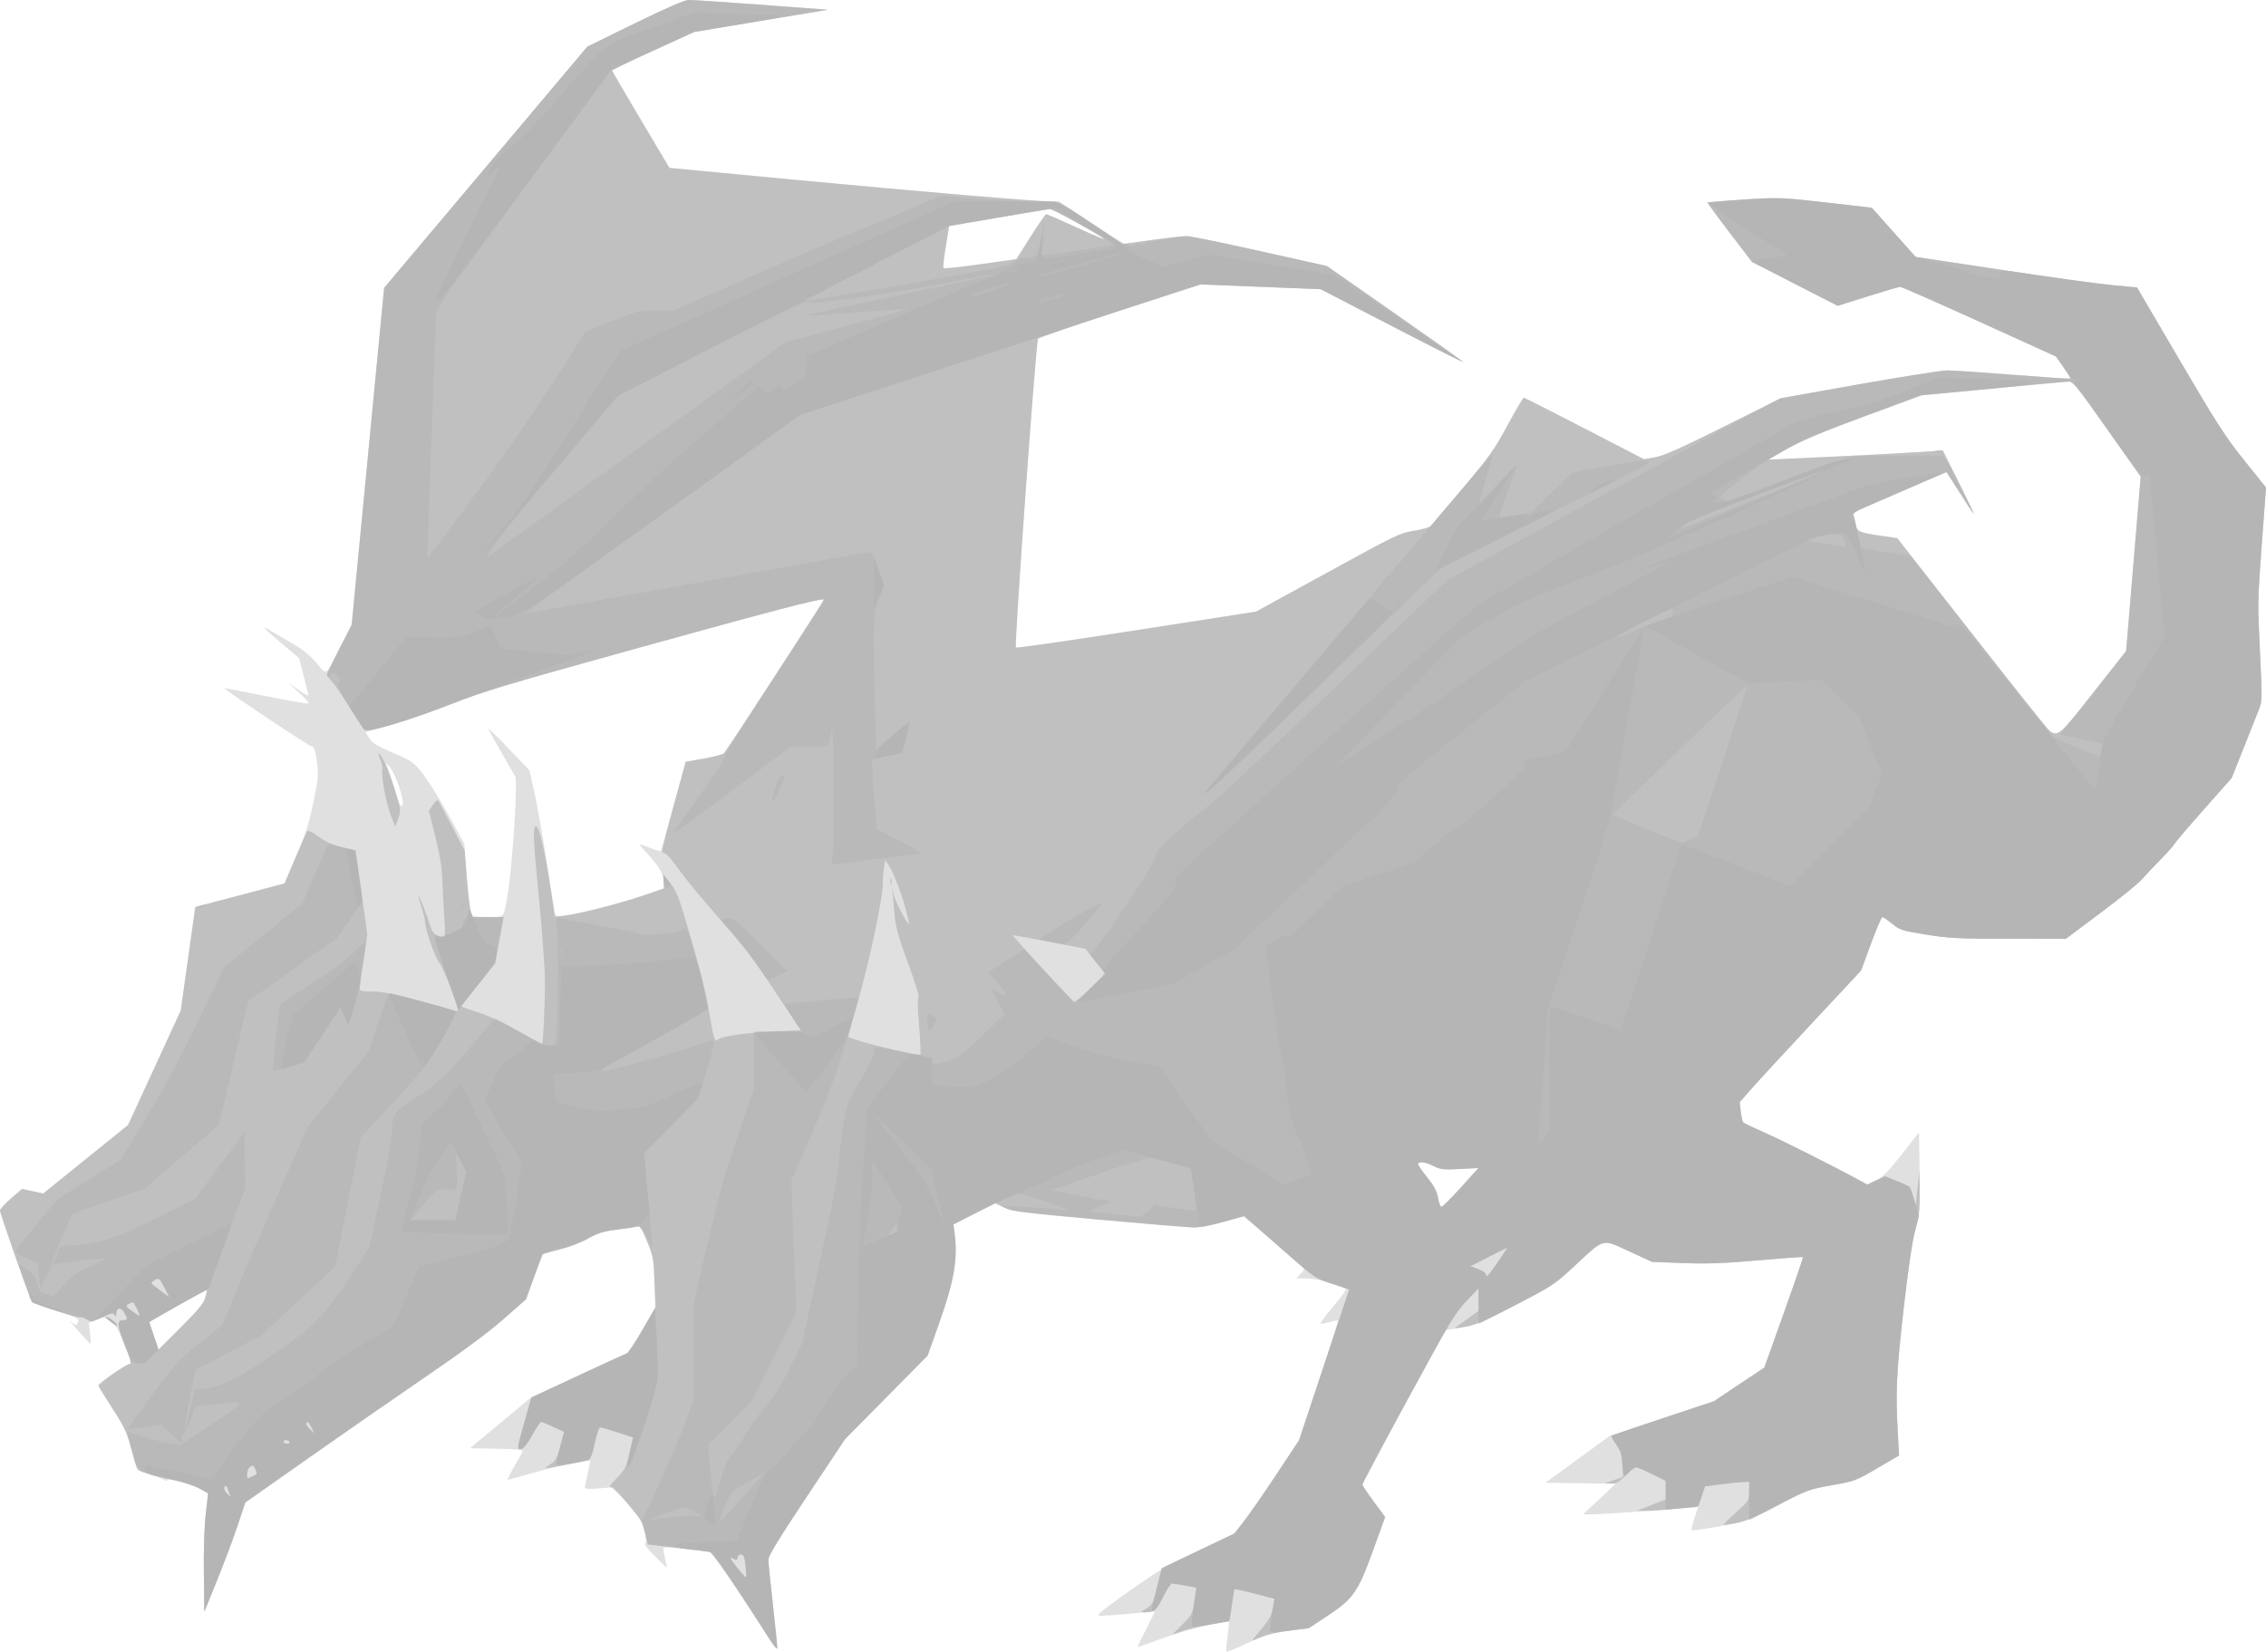 <svg xmlns="http://www.w3.org/2000/svg" width="1247.5" height="909.514" viewBox="0 0 1247.5 909.514"><g fill="#ABABAB" fill-rule="evenodd"><path fill-opacity=".361" d="M349.42,12.897 L323.339,25.675 L267.414,92.088 L211.489,158.501 L202.619,250.979 L193.749,343.456 L187.73,355.456 C178.966,372.93 180.108,372.097 174.371,365.196 C171.02,361.164 167.004,357.881 161.5,354.673 C157.1,352.109 151.475,348.789 149,347.296 C143.09,343.731 144.925,345.8 155.794,354.956 L164.696,362.456 L167.092,371.956 C168.41,377.181 169.645,382.063 169.837,382.806 C170.028,383.548 167.556,382.26 164.343,379.942 L158.5,375.728 L164.5,381.235 C167.8,384.264 170.239,387.013 169.92,387.345 C169.601,387.677 159.279,385.926 146.983,383.453 C134.686,380.979 124.149,378.956 123.566,378.956 C122.241,378.956 168.379,409.792 171.337,410.883 C173.17,411.559 173.652,412.882 174.5,419.568 C175.407,426.725 175.222,428.8 172.5,441.956 C170.105,453.534 168.199,459.482 163.043,471.473 L156.585,486.491 L132.051,492.973 L107.516,499.456 L103.504,527.985 L99.492,556.513 L84.996,588.001 L70.5,619.489 L47.152,638.338 L23.803,657.188 L17.937,655.943 L12.07,654.698 L6.035,659.926 C2.716,662.801 0,665.779 0,666.544 C0,668.394 16.806,716.183 17.758,717.039 C18.166,717.406 24.234,719.599 31.242,721.912 C43.2,725.858 43.918,726.24 42.907,728.13 C41.841,730.122 41.801,730.119 39.216,727.8 C37.779,726.511 39.458,728.719 42.947,732.706 C46.436,736.694 49.495,739.956 49.744,739.956 C49.993,739.956 49.905,737.368 49.549,734.206 L48.901,728.456 L53.007,726.756 C57.089,725.066 57.136,725.072 60.868,727.729 C63.991,729.952 65.311,732.131 68.716,740.679 C71.16,746.815 72.34,750.956 71.646,750.956 C70.259,750.956 54,761.71 54,762.626 C54,762.976 57.487,768.695 61.75,775.335 C68.53,785.897 69.875,788.786 72.5,798.432 L75.5,809.456 L82,811.627 C85.575,812.821 89.287,814.287 90.25,814.886 C91.212,815.484 92,815.574 92,815.087 C92,813.552 104.693,816.785 109.748,819.607 L114.586,822.309 L113.274,833.814 C112.48,840.768 112.068,853.653 112.231,866.387 L112.5,887.456 L119.596,869.956 C123.499,860.331 128.569,846.808 130.863,839.905 L135.033,827.354 L169.766,802.909 C188.87,789.463 218.011,769.236 234.525,757.959 C254.456,744.349 268.756,733.758 277.062,726.456 L289.574,715.456 L294.086,702.989 L298.597,690.522 L308.049,687.989 C313.247,686.596 320.425,683.831 324,681.845 C329.256,678.925 332.318,678.003 340,677.026 C345.225,676.361 350.222,675.614 351.104,675.366 C352.323,675.022 353.567,677.022 356.282,683.685 C359.636,691.916 359.887,693.303 360.345,706.212 L360.833,719.968 L353.666,732.383 C349.725,739.212 345.825,745.019 345,745.288 C344.175,745.557 331.926,751.172 317.779,757.767 L292.059,769.757 L275.407,783.606 L258.755,797.456 L273.474,797.733 C284.581,797.943 288.075,798.311 287.712,799.233 C287.448,799.906 285.405,803.594 283.173,807.429 C280.94,811.265 279.27,814.56 279.462,814.752 C279.654,814.943 285.366,813.438 292.156,811.407 C303.216,808.098 324.022,803.644 324.797,804.419 C324.963,804.585 324.401,807.727 323.549,811.4 C322.697,815.074 322,818.567 322,819.162 C322,819.902 324.5,820.035 329.918,819.583 L337.836,818.923 L345.274,827.689 C349.365,832.511 352.83,836.906 352.976,837.456 C353.121,838.006 353.578,839.356 353.992,840.456 C355.675,844.925 356.191,849.22 355.126,849.878 C354.474,850.281 356.679,853.141 360.617,857.003 L367.197,863.456 L366.509,859.956 C366.131,858.031 365.588,855.443 365.302,854.206 C364.855,852.268 365.179,851.964 367.642,852.015 C371.913,852.104 391.938,854.552 392.352,855.036 C393.554,856.442 417.574,892.962 422.071,900.219 C425.057,905.039 427.626,908.402 427.78,907.692 C427.935,906.983 426.922,896.334 425.53,884.028 C424.139,871.722 423,860.366 423,858.793 C423,856.739 428.947,846.989 444.105,824.194 L465.209,792.456 L487.943,769.456 L510.676,746.456 L517.234,727.956 C525.358,705.037 527.376,693.016 525.475,678.877 L524.859,674.298 L536.343,668.385 L547.826,662.473 L552.663,664.872 C557.069,667.057 561.736,667.654 605,671.571 C631.125,673.936 654.751,675.89 657.502,675.913 C660.253,675.937 667.227,674.606 673,672.956 C678.773,671.306 683.947,669.96 684.498,669.966 C685.217,669.973 713.095,693.816 717.921,698.551 C718.152,698.778 717.286,700.087 715.996,701.46 L713.651,703.956 L719.151,703.956 C723.754,703.956 730.696,705.718 740.798,709.451 C741.633,709.759 739.191,713.327 733.959,719.443 C729.484,724.675 726.425,728.953 727.161,728.95 C727.898,728.947 730.23,728.465 732.344,727.878 C734.458,727.291 736.358,726.981 736.566,727.189 C736.775,727.397 732.043,742.318 726.051,760.347 L715.158,793.126 L702.604,812.073 C695.7,822.495 687.688,834.044 684.8,837.739 L679.55,844.456 L659.552,853.956 C642.363,862.122 636.977,865.282 621.202,876.456 C606.969,886.537 603.371,889.514 605.175,889.716 C606.454,889.859 613.8,889.363 621.5,888.614 C629.2,887.865 635.593,887.316 635.707,887.394 C635.82,887.472 633.66,891.905 630.906,897.246 C628.153,902.586 626.093,906.956 626.33,906.956 C626.566,906.956 633.451,904.536 641.63,901.578 C654.113,897.064 675.337,891.96 676.556,893.179 C676.726,893.349 676.376,896.973 675.778,901.234 C675.18,905.494 674.919,909.209 675.199,909.488 C675.478,909.767 680.61,907.685 686.603,904.861 C696.03,900.419 699.062,899.506 709.079,898.091 L720.658,896.456 L731.079,889.566 C745.094,880.299 747.601,876.665 756.023,853.416 L762.557,835.375 L756.309,826.916 C752.872,822.263 750.048,818.006 750.033,817.456 C750.018,816.906 760.313,797.556 772.91,774.456 L795.815,732.456 L804.658,730.956 C812.614,729.606 815.603,728.363 834.5,718.545 C854.854,707.969 855.854,707.305 867,696.941 C883.544,681.558 881.73,682.037 896.91,689.042 L909.5,694.852 L926.5,695.497 C939.814,696.001 948.786,695.679 967.879,694.011 C981.287,692.839 992.41,692.033 992.597,692.22 C992.784,692.407 988.075,706.173 982.134,722.811 L971.33,753.062 L957.415,762.346 L943.5,771.629 L914.798,781.197 L886.096,790.766 L868.46,803.611 L850.824,816.456 L870.162,816.76 L889.5,817.065 L880.5,825.48 L871.5,833.895 L876,833.905 C880.853,833.915 917.209,831.432 928.233,830.338 L934.965,829.67 L932.872,835.869 C931.721,839.278 931.032,842.321 931.341,842.631 C931.651,842.94 938.731,841.925 947.076,840.376 C962.184,837.571 962.316,837.523 978.629,828.917 C994.601,820.492 995.341,820.216 1008.22,817.917 C1021.12,815.613 1021.713,815.392 1033.465,808.507 L1045.5,801.456 L1044.877,790.456 C1043.517,766.439 1043.984,755.969 1047.973,720.956 C1050.657,697.399 1052.718,683.477 1054.471,677.064 C1056.917,668.112 1057.025,666.635 1056.769,645.584 L1056.5,623.496 L1047,635.611 C1039.387,645.32 1036.554,648.181 1032.737,650.018 L1027.974,652.31 L1024.237,650.262 C1010.06,642.492 982.556,628.627 972.519,624.19 C965.929,621.277 960.179,618.535 959.742,618.098 C959.305,617.661 958.672,614.983 958.336,612.147 L957.725,606.99 L963.604,600.223 C966.838,596.501 981.877,580.181 997.024,563.956 L1024.564,534.456 L1030.002,519.706 C1032.992,511.593 1035.827,504.956 1036.301,504.956 C1036.775,504.956 1039.192,506.618 1041.67,508.649 C1045.916,512.128 1047,512.475 1060.339,514.631 C1072.91,516.663 1078.025,516.922 1105.9,516.938 L1137.301,516.956 L1156.361,502.706 C1166.844,494.869 1176.999,486.656 1178.927,484.456 C1180.855,482.256 1185.526,477.306 1189.307,473.456 C1193.087,469.606 1196.629,465.625 1197.177,464.609 C1197.725,463.594 1205.022,455.037 1213.391,445.594 L1228.609,428.426 L1235.357,411.441 C1239.069,402.099 1242.869,392.517 1243.803,390.147 C1245.372,386.163 1245.399,383.792 1244.152,358.647 C1242.86,332.571 1242.901,330.164 1245.152,299.962 L1247.5,268.468 L1235.481,253.462 C1225.065,240.458 1220.33,233.109 1199.981,198.373 L1176.5,158.29 L1163,157.027 C1155.575,156.333 1128.145,152.545 1102.044,148.61 L1054.589,141.456 L1042.544,127.928 L1030.5,114.401 L1005.278,111.497 C980.319,108.624 979.849,108.607 960.278,109.899 C949.4,110.618 940.345,111.341 940.156,111.508 C939.967,111.674 945.367,119.101 952.156,128.012 L964.5,144.214 L988.102,156.316 L1011.704,168.417 L1028.244,163.186 C1037.341,160.31 1045.395,157.955 1046.142,157.955 C1046.889,157.954 1066.475,166.576 1089.667,177.116 L1131.833,196.278 L1136.006,202.194 C1138.301,205.449 1140.015,208.275 1139.814,208.475 C1139.614,208.675 1125.512,207.744 1108.475,206.406 C1091.439,205.067 1075.073,203.969 1072.106,203.964 C1069.14,203.96 1047.315,207.396 1023.606,211.6 L980.5,219.244 L949,234.962 C924.968,246.954 916.024,250.937 911.274,251.764 L905.048,252.848 L872.274,235.914 C854.248,226.601 839.21,218.975 838.855,218.969 C838.5,218.962 834.487,225.819 829.938,234.206 C822.557,247.813 819.891,251.557 805.193,268.956 C796.133,279.681 788.193,289.03 787.549,289.732 C786.905,290.433 782.771,291.581 778.362,292.282 C770.732,293.497 768.456,294.595 730.924,315.172 L691.5,336.787 L625.723,347.011 C589.545,352.634 559.65,356.939 559.289,356.579 C558.297,355.586 570.332,187.852 571.492,186.512 C572.046,185.871 592.387,178.879 616.693,170.974 L660.885,156.602 L693.983,157.925 L727.08,159.248 L744.79,168.425 C788.587,191.119 806.427,200.171 805.5,199.228 C804.95,198.669 787.85,186.572 767.5,172.345 L730.5,146.479 L693.5,138.249 C673.15,133.723 655.15,129.994 653.5,129.962 C651.85,129.931 643.214,130.906 634.308,132.128 L618.117,134.351 L600.563,122.653 C585.919,112.895 582.387,110.957 579.255,110.965 C571.117,110.984 506.03,105.496 439.022,99.141 L368.544,92.456 L352.781,65.956 C344.111,51.381 337.014,39.179 337.009,38.841 C337.004,38.503 347.189,33.575 359.642,27.891 L382.284,17.557 L419.021,11.466 L455.759,5.375 L419.13,2.633 C398.983,1.125 380.925,-0.058 379,0.002 C376.706,0.079 366.514,4.521 349.42,12.897 M549.52,119.81 L522.539,124.456 L520.678,135.781 C519.654,142.009 519.078,147.367 519.398,147.688 C519.718,148.008 528.884,147.018 539.766,145.489 L559.551,142.708 L567.359,130.332 C571.654,123.525 575.535,117.956 575.984,117.956 C576.433,117.956 583.67,121.105 592.068,124.955 C600.465,128.804 607.504,131.786 607.709,131.581 C608.33,130.96 579.472,114.948 577.932,115.06 C577.144,115.117 564.359,117.254 549.52,119.81 M1097,213.947 L1057.5,217.698 L1026,229.381 C1002.695,238.025 991.768,242.631 984,247.088 L973.5,253.111 L986,252.541 C1019.378,251.02 1059.072,248.94 1064.002,248.454 L1069.505,247.913 L1078.249,265.434 C1083.058,275.071 1086.819,282.956 1086.607,282.956 C1086.395,282.956 1082.972,277.781 1079,271.456 C1075.028,265.131 1071.677,259.956 1071.555,259.956 C1071.432,259.956 1061.919,264.056 1050.416,269.066 C1038.912,274.077 1027.341,279.096 1024.702,280.22 C1021.731,281.485 1020.09,282.748 1020.393,283.538 C1020.662,284.24 1021.19,286.453 1021.566,288.457 C1022.383,292.814 1023.343,293.265 1035.508,295.018 L1044.5,296.314 L1085.5,348.728 C1108.05,377.555 1127.388,401.775 1128.473,402.549 C1132.97,405.758 1133.987,404.858 1152.599,381.213 L1170.5,358.47 L1174.506,310.463 L1178.511,262.456 L1160.006,236.226 C1143.956,213.477 1141.168,210.009 1139,210.095 C1137.625,210.151 1118.725,211.884 1097,213.947 M439,332.899 C432.675,334.4 392.175,345.416 349,357.379 C280.932,376.239 267.643,380.236 249,387.456 C237.175,392.035 221.568,397.45 214.319,399.488 L201.137,403.194 L203.319,406.525 C205.051,409.171 207.765,410.835 216.5,414.607 C227.118,419.191 227.691,419.601 233,426.388 C236.025,430.255 242.353,440.455 247.062,449.053 L255.623,464.687 L256.87,481.571 C257.556,490.858 258.576,499.918 259.136,501.706 L260.155,504.956 L268.51,504.956 C278.074,504.956 277.025,506.137 279.494,492.582 C281.222,483.099 283.961,448.463 283.985,435.799 L284,428.142 L276.905,415.799 C273.004,409.01 269.377,402.556 268.846,401.456 C268.315,400.356 273.193,405.033 279.685,411.85 L291.489,424.244 L294.202,436.35 C295.695,443.008 298.735,460.156 300.958,474.456 C303.181,488.756 305.22,501.414 305.489,502.584 C305.924,504.481 306.495,504.659 310.739,504.217 C318.005,503.46 341.137,497.545 354,493.154 L365.5,489.23 L365.22,484.987 C364.92,480.449 362.533,476.531 355.604,469.206 C353.393,466.869 351.886,464.956 352.255,464.956 C352.624,464.956 355.251,465.872 358.093,466.993 C360.935,468.113 363.458,468.832 363.699,468.59 C363.941,468.348 367.145,457.194 370.819,443.803 L377.5,419.456 L387.448,417.722 C392.92,416.769 397.941,415.419 398.606,414.722 C399.272,414.026 411.247,395.906 425.218,374.456 C439.188,353.006 451.432,334.218 452.425,332.706 C454.173,330.043 454.171,329.959 452.365,330.062 C451.339,330.121 445.325,331.397 439,332.899 M212.641,420.956 C213.205,421.781 215.186,427.551 217.044,433.778 C219.771,442.919 220.641,444.801 221.558,443.546 C223.101,441.436 217.362,424.809 214.015,421.69 C212.696,420.461 212.078,420.131 212.641,420.956 M780.644,640.723 C780.383,641.145 782.538,644.408 785.432,647.973 C789.372,652.826 790.922,655.692 791.597,659.374 C792.094,662.078 792.95,664.395 793.5,664.521 C794.05,664.647 798.875,659.896 804.223,653.962 L813.946,643.174 L803.693,643.697 C794.581,644.163 792.974,643.983 789.26,642.088 C784.986,639.908 781.49,639.354 780.644,640.723 M102,716.658 C95.675,720.231 88.619,724.236 86.319,725.557 L82.138,727.959 L84.696,735.566 L87.254,743.173 L99.501,730.955 C108.762,721.717 112.041,717.763 112.944,714.749 C113.601,712.556 113.995,710.626 113.819,710.461 C113.644,710.295 108.325,713.084 102,716.658"/><path fill-opacity=".607" d="M349.42,12.897 L323.339,25.675 L267.412,92.091 L211.485,158.507 L202.521,251.379 L193.557,344.251 L186.786,357.354 C183.061,364.56 180.011,370.885 180.007,371.408 C180.003,371.932 181.271,373.732 182.825,375.408 C184.379,377.085 188.725,383.406 192.484,389.456 C196.242,395.506 199.844,401.038 200.488,401.75 C202.204,403.646 224.761,397.002 249,387.46 C265.759,380.863 279.884,376.628 349.5,357.324 C423.777,336.728 452.577,329.199 453.509,330.132 C453.894,330.517 400.587,412.645 398.605,414.722 C397.94,415.419 392.92,416.769 387.448,417.722 L377.5,419.456 L370.798,443.88 C367.112,457.313 364.326,468.675 364.607,469.13 C364.888,469.584 365.654,469.98 366.309,470.009 C366.964,470.039 370.425,474.155 374,479.157 C377.575,484.16 387.584,496.255 396.241,506.035 C408.679,520.086 415.024,528.397 426.476,545.637 L440.97,567.456 L426.235,568.064 C409.793,568.742 397.309,570.554 394.915,572.608 C393.49,573.83 393.044,572.367 390.524,558.212 C388.981,549.546 384.496,531.163 380.558,517.36 C374.398,495.773 372.868,491.544 369.613,487.11 C367.532,484.275 365.656,481.956 365.445,481.956 C365.233,481.956 365.159,483.592 365.28,485.592 L365.5,489.227 L354,493.153 C341.094,497.559 318.104,503.425 310.469,504.26 L305.438,504.81 L302.641,486.235 C299.889,467.96 296.741,454.956 295.069,454.956 C293.228,454.956 293.558,462.996 296.692,494.583 C298.486,512.663 299.975,533.306 300,540.456 C300.047,553.869 299.019,574.956 298.318,574.956 C298.1,574.956 292.202,571.687 285.211,567.691 C277.333,563.189 268.983,559.315 263.25,557.503 C258.163,555.895 254,554.379 254,554.134 C254,553.889 258.187,548.462 263.305,542.072 L272.61,530.456 L274.382,520.456 C275.357,514.956 276.401,509.218 276.702,507.706 L277.25,504.956 L268.703,504.956 L260.155,504.956 L259.157,501.706 C258.608,499.918 257.636,491.706 256.997,483.456 L255.835,468.456 L248.832,454.956 C244.98,447.531 241.526,441.137 241.156,440.747 C240.785,440.357 239.494,441.482 238.287,443.247 L236.092,446.456 L239.602,460.376 C241.976,469.79 243.221,477.235 243.446,483.376 C243.629,488.37 244.122,497.744 244.542,504.206 C245.239,514.943 245.157,515.956 243.587,515.956 C240.416,515.956 238.169,513.999 236.994,510.214 C235.075,504.032 230.704,492.918 230.337,493.286 C230.149,493.474 230.896,496.247 231.997,499.448 C233.099,502.65 234.009,506.211 234.021,507.363 C234.066,511.817 239.037,526.18 241.931,530.216 C244.468,533.755 252,553.235 252,556.259 C252,556.76 251.213,556.863 250.25,556.488 C249.287,556.114 240.259,553.59 230.187,550.881 C216.552,547.214 210.102,545.956 204.937,545.956 C199.612,545.956 198,545.626 198,544.536 C198,543.755 198.949,536.668 200.109,528.786 L202.218,514.456 L198.971,491.356 L195.724,468.257 L188.427,466.536 C183.285,465.324 179.454,463.616 175.456,460.753 C171.044,457.594 169.597,456.991 168.947,458.042 C168.488,458.785 165.526,465.488 162.365,472.937 L156.619,486.482 L132.068,492.969 L107.516,499.456 L103.504,527.985 L99.492,556.513 L84.996,588.001 L70.5,619.489 L47.152,638.338 L23.803,657.188 L17.937,655.943 L12.07,654.698 L6.035,659.926 C2.716,662.801 0,665.779 0,666.544 C0,668.396 16.807,716.185 17.758,717.035 C19.194,718.32 43.29,725.895 44.183,725.343 C44.681,725.035 46.257,725.55 47.686,726.486 C50.191,728.127 50.495,728.087 56.202,725.36 C61.219,722.962 62.26,722.754 63.044,723.994 C63.779,725.155 63.973,725.015 63.985,723.313 C64.009,719.852 66.777,719.624 68.492,722.941 C70.465,726.756 70.422,726.956 67.625,726.956 C64.171,726.956 64.51,730.421 69.058,741.598 C71.409,747.376 72.41,750.956 71.674,750.956 C69.351,750.956 53.833,762.08 54.335,763.385 C54.606,764.094 58.149,769.799 62.208,776.064 C68.682,786.059 69.938,788.789 72.455,798.324 C75.24,808.88 75.426,809.236 78.904,810.689 C80.874,811.512 87.55,813.258 93.74,814.569 C100.276,815.954 107.004,818.076 109.79,819.631 L114.586,822.309 L113.274,833.814 C112.48,840.768 112.068,853.653 112.231,866.387 L112.5,887.456 L119.596,869.956 C123.499,860.331 128.569,846.808 130.863,839.905 L135.033,827.354 L169.766,802.909 C188.87,789.463 218.011,769.236 234.525,757.959 C254.456,744.349 268.756,733.758 277.062,726.456 L289.574,715.456 L294.086,702.989 L298.597,690.522 L308.049,687.989 C313.247,686.596 320.425,683.831 324,681.845 C329.256,678.925 332.318,678.003 340,677.026 C345.225,676.361 350.222,675.614 351.104,675.366 C352.323,675.022 353.567,677.022 356.282,683.685 C359.636,691.916 359.887,693.303 360.345,706.212 L360.833,719.968 L353.666,732.383 C349.725,739.212 345.825,745.019 345,745.289 C344.175,745.559 332.031,751.124 318.013,757.655 L292.525,769.531 L289.303,780.994 C284.507,798.051 284.522,797.956 286.722,797.956 C288.016,797.956 289.932,795.618 292.869,790.456 C295.216,786.331 297.515,782.956 297.978,782.956 C298.442,782.956 301.448,784.197 304.66,785.714 L310.5,788.473 L308.469,796.275 C306.726,802.966 305.973,804.37 303.177,806.141 C301.383,807.276 300.048,808.312 300.208,808.441 C300.664,808.81 321.252,804.865 323.572,803.965 C325.214,803.328 326.019,801.376 327.45,794.558 C328.443,789.827 329.76,785.961 330.377,785.968 C330.995,785.975 335.341,787.221 340.036,788.739 L348.573,791.497 L346.536,800.209 C344.674,808.179 344.077,809.349 339.538,813.938 C336.263,817.249 335.135,818.956 336.22,818.956 C337.124,818.956 341.382,823.098 345.682,828.16 C352.596,836.3 353.675,838.12 355.014,843.91 L356.527,850.456 L372.514,852.277 C381.306,853.279 389.4,854.289 390.5,854.521 C392.336,854.908 406.062,874.769 422.594,900.956 C425.818,906.063 427.963,908.658 427.969,907.456 C427.973,906.356 426.858,895.601 425.489,883.557 C424.12,871.512 423,860.369 423,858.795 C423,856.738 428.939,847.001 444.105,824.194 L465.209,792.456 L487.943,769.456 L510.676,746.456 L517.234,727.956 C525.358,705.037 527.376,693.016 525.475,678.877 L524.859,674.298 L536.343,668.385 L547.826,662.473 L552.663,664.872 C557.069,667.057 561.736,667.654 605,671.571 C631.125,673.936 654.711,675.89 657.412,675.913 C660.114,675.937 667.427,674.528 673.663,672.782 L685.001,669.609 L687.251,671.617 C688.488,672.721 697.207,680.394 706.626,688.667 C723.697,703.66 723.782,703.718 733.27,706.879 L742.788,710.05 L728.963,751.603 L715.138,793.156 L702.594,812.088 C695.695,822.501 687.685,834.044 684.795,837.739 L679.539,844.456 L659.547,853.988 L639.554,863.521 L637.12,873.551 C634.833,882.977 634.47,883.711 631.093,885.724 C627.734,887.728 627.662,887.869 630,887.898 C635.299,887.963 636.591,886.897 640.306,879.388 C642.329,875.3 644.498,871.956 645.127,871.956 C645.755,871.956 649.042,872.467 652.43,873.091 L658.59,874.226 L657.545,881.565 C656.544,888.595 656.269,889.136 651.004,894.46 L645.507,900.018 L651.004,898.127 C654.027,897.087 660.99,895.471 666.477,894.536 C671.964,893.601 676.577,892.712 676.728,892.561 C676.879,892.411 677.521,888.5 678.156,883.872 C678.79,879.243 679.445,875.289 679.61,875.084 C679.775,874.88 684.803,875.982 690.782,877.534 L701.654,880.357 L700.75,885.406 C699.898,890.165 698.525,892.344 690.147,902.233 C688.907,903.697 689.598,903.582 694.071,901.58 C697.482,900.053 703.402,898.676 710,897.873 L720.5,896.595 L731.002,889.621 C745.122,880.245 747.607,876.649 756.023,853.416 L762.557,835.375 L756.309,826.916 C752.872,822.263 750.047,818.016 750.03,817.479 C750.014,816.942 761.362,795.589 775.25,770.03 C798.191,727.808 801.114,722.913 807.218,716.507 L813.936,709.456 L813.968,715.655 L814,721.855 L807.5,726.493 C803.925,729.044 801,731.243 801,731.378 C801,731.514 803.813,731.137 807.25,730.54 C811.983,729.719 818.596,726.808 834.5,718.545 C854.854,707.969 855.854,707.305 867,696.941 C883.544,681.558 881.73,682.037 896.91,689.042 L909.5,694.852 L926.5,695.497 C939.814,696.001 948.786,695.679 967.879,694.011 C981.287,692.839 992.41,692.033 992.597,692.22 C992.784,692.407 988.075,706.173 982.134,722.811 L971.33,753.062 L957.415,762.347 L943.5,771.632 L915.5,780.931 C900.1,786.045 887.306,790.4 887.068,790.608 C886.831,790.816 888.018,792.946 889.706,795.342 C892.251,798.951 892.839,800.86 893.138,806.48 L893.5,813.262 L888.5,815.031 L883.5,816.801 L887.042,816.878 C889.969,816.943 891.35,816.175 895,812.456 C897.429,809.981 899.99,807.956 900.692,807.956 C901.393,807.956 905.349,809.63 909.483,811.675 L917,815.395 L917,820.521 L917,825.648 L909.25,828.743 L901.5,831.838 L906.888,831.897 C909.852,831.929 917.379,831.424 923.616,830.774 L934.955,829.592 L936.809,824.024 L938.663,818.456 L947.582,817.292 C952.487,816.652 957.962,816.089 959.75,816.042 L963,815.956 L962.913,821.206 C962.826,826.424 962.781,826.496 955.579,832.956 C951.594,836.531 948.595,839.565 948.916,839.697 C949.237,839.83 952.425,839.376 956,838.688 C960.654,837.793 967.187,834.984 979,828.8 C994.985,820.431 995.905,820.089 1008.495,817.842 C1021.139,815.585 1021.814,815.333 1033.495,808.489 L1045.5,801.456 L1044.877,790.456 C1043.517,766.439 1043.984,755.969 1047.973,720.956 C1050.643,697.522 1052.721,683.466 1054.452,677.134 C1056.571,669.382 1056.976,665.845 1056.856,656.134 L1056.713,644.456 L1055.674,653.956 L1054.636,663.456 L1053.143,658.425 C1051.682,653.5 1051.503,653.332 1044.72,650.553 L1037.79,647.713 L1032.882,650.011 L1027.974,652.31 L1024.237,650.262 C1010.06,642.492 982.556,628.627 972.519,624.19 C965.929,621.277 960.179,618.535 959.742,618.098 C959.305,617.661 958.672,614.983 958.336,612.147 L957.725,606.99 L963.604,600.223 C966.838,596.501 981.877,580.181 997.024,563.956 L1024.564,534.456 L1030.002,519.706 C1032.992,511.593 1035.827,504.956 1036.301,504.956 C1036.775,504.956 1039.192,506.618 1041.67,508.649 C1045.916,512.128 1047,512.475 1060.339,514.631 C1072.91,516.663 1078.025,516.922 1105.9,516.938 L1137.301,516.956 L1156.361,502.706 C1166.844,494.869 1176.999,486.656 1178.927,484.456 C1180.855,482.256 1185.526,477.306 1189.307,473.456 C1193.087,469.606 1196.629,465.625 1197.177,464.609 C1197.725,463.594 1205.022,455.037 1213.391,445.594 L1228.609,428.426 L1235.357,411.441 C1239.069,402.099 1242.869,392.517 1243.803,390.147 C1245.372,386.163 1245.399,383.792 1244.152,358.647 C1242.86,332.571 1242.901,330.164 1245.152,299.962 L1247.5,268.468 L1235.481,253.462 C1225.065,240.458 1220.33,233.109 1199.981,198.373 L1176.5,158.29 L1163,157.027 C1155.575,156.333 1128.145,152.545 1102.044,148.61 L1054.589,141.456 L1042.544,127.928 L1030.5,114.401 L1005.278,111.497 C980.319,108.624 979.849,108.607 960.278,109.899 C949.4,110.618 940.345,111.341 940.156,111.508 C939.967,111.674 945.367,119.101 952.156,128.012 L964.5,144.214 L988.102,156.316 L1011.704,168.417 L1028.244,163.186 C1037.341,160.31 1045.395,157.955 1046.142,157.955 C1046.889,157.954 1066.475,166.576 1089.667,177.116 L1131.833,196.278 L1136.006,202.194 C1138.301,205.449 1140.015,208.275 1139.814,208.475 C1139.614,208.675 1125.512,207.744 1108.475,206.406 C1091.439,205.067 1075.073,203.969 1072.106,203.964 C1069.14,203.96 1047.315,207.396 1023.606,211.6 L980.5,219.244 L949,234.962 C924.968,246.954 916.024,250.937 911.274,251.764 L905.048,252.848 L872.274,235.914 C854.248,226.601 839.21,218.975 838.855,218.969 C838.5,218.962 834.487,225.819 829.938,234.206 C822.557,247.813 819.891,251.557 805.193,268.956 C796.133,279.681 788.193,289.03 787.549,289.732 C786.905,290.433 782.771,291.581 778.362,292.282 C770.732,293.497 768.456,294.595 730.924,315.172 L691.5,336.787 L625.723,347.011 C589.545,352.634 559.65,356.939 559.289,356.579 C558.297,355.586 570.332,187.852 571.492,186.512 C572.046,185.871 592.387,178.879 616.693,170.974 L660.885,156.602 L693.983,157.925 L727.08,159.248 L744.79,168.425 C788.587,191.119 806.427,200.171 805.5,199.228 C804.95,198.669 787.85,186.572 767.5,172.345 L730.5,146.479 L693.5,138.249 C673.15,133.723 655.15,129.994 653.5,129.962 C651.85,129.931 643.214,130.906 634.308,132.128 L618.117,134.351 L600.563,122.653 C585.919,112.895 582.387,110.957 579.255,110.965 C571.117,110.984 506.03,105.496 439.022,99.141 L368.544,92.456 L352.781,65.956 C344.111,51.381 337.014,39.179 337.009,38.841 C337.004,38.503 347.189,33.575 359.642,27.891 L382.284,17.557 L419.021,11.466 L455.759,5.375 L419.13,2.633 C398.983,1.125 380.925,-0.058 379,0.002 C376.706,0.079 366.514,4.521 349.42,12.897 M549.52,119.81 L522.539,124.456 L520.678,135.781 C519.654,142.009 519.078,147.367 519.398,147.688 C519.718,148.008 528.884,147.018 539.766,145.489 L559.551,142.708 L567.359,130.332 C571.654,123.525 575.535,117.956 575.984,117.956 C576.433,117.956 583.67,121.105 592.068,124.955 C600.465,128.804 607.504,131.786 607.709,131.581 C608.33,130.96 579.472,114.948 577.932,115.06 C577.144,115.117 564.359,117.254 549.52,119.81 M1097,213.947 L1057.5,217.698 L1026,229.381 C1002.695,238.025 991.768,242.631 984,247.088 L973.5,253.111 L986,252.541 C1019.378,251.02 1059.072,248.94 1064.002,248.454 L1069.505,247.913 L1078.249,265.434 C1083.058,275.071 1086.819,282.956 1086.607,282.956 C1086.395,282.956 1082.972,277.781 1079,271.456 C1075.028,265.131 1071.677,259.956 1071.555,259.956 C1071.432,259.956 1061.919,264.056 1050.416,269.066 C1038.912,274.077 1027.341,279.096 1024.702,280.22 C1021.731,281.485 1020.09,282.748 1020.393,283.538 C1020.662,284.24 1021.19,286.453 1021.566,288.457 C1022.383,292.814 1023.343,293.265 1035.508,295.018 L1044.5,296.314 L1085.5,348.728 C1108.05,377.555 1127.388,401.775 1128.473,402.549 C1132.97,405.758 1133.987,404.858 1152.599,381.213 L1170.5,358.47 L1174.506,310.463 L1178.511,262.456 L1160.006,236.226 C1143.956,213.477 1141.168,210.009 1139,210.095 C1137.625,210.151 1118.725,211.884 1097,213.947 M209.518,418.653 C210.368,420.687 210.829,422.958 210.544,423.701 C209.648,426.038 212.114,440.153 214.739,447.706 C216.125,451.694 217.384,454.956 217.536,454.956 C217.688,454.956 218.49,452.967 219.318,450.535 C220.783,446.235 220.724,445.789 217.162,434.285 C214.015,424.12 209.863,414.956 208.405,414.956 C208.167,414.956 208.668,416.62 209.518,418.653 M486.674,477.509 C486.315,479.68 486.017,483.828 486.011,486.728 C485.995,494.578 478.524,529.877 472.389,551.093 C469.425,561.344 467,570.173 467,570.715 C467,572.352 505.388,581.901 506.699,580.59 C506.998,580.291 506.678,573.184 505.987,564.796 C505.163,554.8 505.073,549.432 505.725,549.214 C506.272,549.032 503.693,540.687 499.994,530.669 C495.085,517.374 493.104,510.566 492.658,505.456 C492.323,501.606 491.823,496.206 491.549,493.456 L491.05,488.456 L491.976,492.726 C492.714,496.128 499.481,508.956 500.537,508.956 C500.676,508.956 499.755,505.019 498.489,500.206 C496.162,491.355 491.788,480.281 488.901,475.934 L487.326,473.561 L486.674,477.509 M490.195,485.456 C490.215,487.106 490.439,487.66 490.693,486.687 C490.947,485.714 490.93,484.364 490.656,483.687 C490.382,483.01 490.175,483.806 490.195,485.456 M573.54,532.969 C582.721,542.876 590.664,551.249 591.191,551.574 C591.718,551.9 595.828,548.584 600.324,544.206 L608.5,536.247 L603.001,529.342 L597.501,522.438 L578.001,518.664 C567.275,516.589 558.128,514.905 557.673,514.923 C557.218,514.941 564.358,523.062 573.54,532.969 M780.644,640.723 C780.383,641.145 782.538,644.408 785.432,647.973 C789.372,652.826 790.922,655.692 791.597,659.374 C792.094,662.078 792.95,664.395 793.5,664.521 C794.05,664.647 798.875,659.896 804.223,653.962 L813.946,643.174 L803.693,643.697 C794.581,644.163 792.974,643.983 789.26,642.088 C784.986,639.908 781.49,639.354 780.644,640.723 M819.5,692.154 L809.5,697.249 L813.75,698.809 C816.087,699.667 818,700.978 818,701.722 C818,702.465 818.384,702.837 818.853,702.547 C819.728,702.006 830.369,686.915 829.81,687.007 C829.639,687.035 825,689.351 819.5,692.154 M84.601,705.259 C82.64,706.693 82.296,706.243 89.375,711.505 L93.251,714.385 L90.609,709.17 C87.765,703.559 87.321,703.27 84.601,705.259 M102,716.658 C95.675,720.231 88.619,724.236 86.319,725.557 L82.138,727.959 L84.696,735.566 L87.254,743.173 L99.501,730.955 C108.762,721.717 112.041,717.763 112.944,714.749 C113.601,712.556 113.995,710.626 113.819,710.461 C113.644,710.295 108.325,713.084 102,716.658 M70.686,718.072 C69.045,719.027 69.234,719.396 72.679,721.965 C74.773,723.526 76.621,724.668 76.786,724.503 C77.235,724.054 73.719,716.951 73.065,716.986 C72.754,717.003 71.684,717.492 70.686,718.072 M60.5,727.487 C62.15,728.839 63.95,729.946 64.5,729.946 C65.05,729.946 64.15,728.839 62.5,727.487 C60.85,726.135 59.05,725.028 58.5,725.028 C57.95,725.028 58.85,726.135 60.5,727.487 M168.59,783.811 C168.299,784.281 169.23,785.743 170.658,787.061 L173.254,789.456 L171.602,786.206 C169.853,782.768 169.438,782.438 168.59,783.811 M156,793.956 C156,794.506 156.927,794.956 158.059,794.956 C159.191,794.956 159.84,794.506 159.5,793.956 C159.16,793.406 158.234,792.956 157.441,792.956 C156.648,792.956 156,793.406 156,793.956 M137.2,808.156 C136.072,809.284 135.47,813.956 136.453,813.956 C136.702,813.956 138.017,813.45 139.375,812.831 C141.531,811.849 141.706,811.405 140.761,809.331 C139.538,806.647 138.915,806.441 137.2,808.156 M123.438,819.057 C123.063,819.662 123.727,821.125 124.911,822.307 L127.065,824.456 L125.935,821.206 C124.695,817.643 124.445,817.427 123.438,819.057 M406,857.456 C406,859.252 405.525,859.307 402.772,857.834 C401.427,857.114 402.403,858.911 405.494,862.845 C408.144,866.218 410.494,868.795 410.717,868.572 C410.941,868.349 410.812,865.419 410.432,862.061 C409.861,857.009 409.419,855.956 407.871,855.956 C406.842,855.956 406,856.631 406,857.456"/><path fill-opacity=".297" d="M349.42,12.897 L323.339,25.675 L267.412,92.091 L211.485,158.507 L202.521,251.379 L193.557,344.251 L186.786,357.354 C183.061,364.56 180.007,371.019 180.007,371.706 C179.997,373.475 181.669,373.26 182.383,371.401 C182.911,370.024 183.247,370.049 185.322,371.614 C187.327,373.127 187.519,373.769 186.655,376.06 C185.752,378.45 186.379,379.905 192.48,389.597 C196.24,395.569 199.844,401.038 200.488,401.75 C202.204,403.646 224.761,397.002 249,387.46 C265.759,380.863 279.884,376.628 349.5,357.324 C423.813,336.719 452.576,329.199 453.511,330.134 C453.706,330.329 441.376,349.607 426.11,372.973 C410.843,396.338 398.777,415.741 399.295,416.088 C400.08,416.615 389.265,432.657 372.145,456.36 C368.997,460.719 372.331,458.468 402.136,436.11 L435.669,410.956 L445.816,410.956 C457.195,410.956 455.795,412.002 457.861,401.956 C458.496,398.864 458.819,409.358 458.893,435.506 C458.973,463.89 458.695,473.861 457.8,474.756 C456.147,476.409 456.047,476.416 482.5,472.956 C495.115,471.306 506.126,469.937 506.968,469.914 C507.811,469.891 502.65,466.854 495.5,463.164 L482.5,456.456 L481.115,437.674 C480.354,427.344 479.939,418.684 480.193,418.43 C480.446,418.176 484.244,417.214 488.631,416.291 L496.609,414.614 L498.848,406.162 C500.079,401.513 500.947,397.57 500.777,397.399 C500.606,397.229 496.382,400.621 491.391,404.937 L482.316,412.786 L481.66,388.121 C480.428,341.772 480.595,337.249 483.829,329.358 L486.658,322.456 L483.611,313.206 C481.526,306.875 480.08,303.959 479.032,303.965 C478.189,303.97 435.213,311.595 383.529,320.91 C331.844,330.225 289.466,337.755 289.354,337.644 C289.243,337.532 323.215,312.919 364.848,282.948 L440.544,228.456 L550.76,192.531 L660.975,156.606 L694.027,157.927 L727.08,159.248 L744.79,168.425 C788.587,191.119 806.427,200.171 805.5,199.228 C804.95,198.669 787.85,186.572 767.5,172.345 L730.5,146.479 L693.5,138.19 C655.697,129.722 653.189,129.394 642.5,131.536 C636.778,132.682 634.491,133.041 632.77,133.062 C631.818,133.074 630.778,133.506 630.458,134.023 C630.139,134.54 628.78,134.688 627.439,134.351 C625.978,133.985 625,134.174 625,134.823 C625,137.615 617.115,133.699 600.77,122.79 L583.04,110.956 L568.27,110.96 C560.147,110.963 545.625,110.228 536,109.327 L518.5,107.689 L478.5,124.408 C456.5,133.604 423.366,147.839 404.869,156.042 L371.238,170.956 L361.369,170.977 C351.719,170.998 351.179,171.126 337.011,176.757 L322.523,182.515 L304.239,210.985 C293.545,227.636 275.481,253.619 260.727,273.569 C246.852,292.332 235.374,307.581 235.221,307.457 C235.067,307.333 236.08,278.197 237.471,242.711 C238.862,207.226 240,176.221 240,173.812 C240,169.603 241.89,166.868 288.257,103.965 L336.514,38.499 L359.007,28.138 L381.5,17.778 L418.621,11.576 L455.743,5.373 L419.121,2.632 C398.98,1.125 380.925,-0.058 379,0.002 C376.706,0.079 366.514,4.521 349.42,12.897 M953.25,110.253 C945.962,110.788 940.026,111.502 940.057,111.841 C940.089,112.179 945.601,119.601 952.307,128.335 L964.5,144.213 L988.102,156.315 L1011.704,168.417 L1028.244,163.186 C1037.341,160.31 1045.395,157.955 1046.142,157.955 C1046.889,157.954 1066.475,166.576 1089.667,177.116 L1131.833,196.278 L1136.006,202.194 C1138.301,205.449 1140.015,208.275 1139.814,208.475 C1139.614,208.675 1125.512,207.744 1108.475,206.406 C1091.439,205.067 1074.8,203.992 1071.5,204.015 C1068.2,204.039 1046.147,207.528 1022.494,211.77 L979.488,219.481 L888.788,269.218 C838.902,296.574 797.828,318.956 797.511,318.956 C797.194,318.956 769.306,345.541 735.538,378.033 C701.769,410.526 670.14,440.113 665.25,443.783 C650.961,454.507 635.074,469.24 636.233,470.691 C636.938,471.573 633.261,477.993 623.36,493.166 C615.737,504.848 607.37,516.976 604.767,520.117 L600.034,525.828 L604.272,531.011 L608.511,536.194 L600.193,544.314 L591.874,552.434 L585.666,545.945 C582.252,542.376 575.993,535.682 571.758,531.07 L564.056,522.684 L555.778,527.899 C543.429,535.679 543.18,535.89 545.103,536.981 C547.163,538.15 554.369,546.92 553.765,547.524 C553.513,547.776 551.663,547.295 549.654,546.456 C547.644,545.616 546,545.117 546,545.347 C546,545.576 547.609,548.611 549.576,552.091 L553.152,558.418 L544.326,566.944 C530.29,580.503 526.172,583.555 520.201,584.827 C513.298,586.298 513,586.272 513,584.197 C513,582.742 510.619,581.941 499.25,579.57 C480.987,575.761 481.567,575.754 481.182,579.774 C480.999,581.681 477.887,588.019 473.865,594.68 C467.542,605.149 466.674,607.243 464.875,616.362 C463.779,621.914 462.491,631.712 462.012,638.136 C461.374,646.686 458.539,661.823 451.429,694.636 L441.718,739.456 L434.453,753.956 C429.272,764.3 425.799,769.889 422.34,773.456 C419.673,776.206 414.619,783.181 411.108,788.956 C407.598,794.731 403.515,800.806 402.035,802.456 C400.212,804.488 398.419,808.79 396.476,815.792 C394.546,822.75 393.39,825.528 392.942,824.292 C392.575,823.282 391.688,816.464 390.969,809.14 L389.662,795.824 L401.746,783.64 L413.83,771.456 L426.108,746.956 C432.861,733.481 438.351,722.231 438.309,721.956 C438.267,721.681 437.651,705.405 436.941,685.787 L435.65,650.118 L445.811,626.787 C451.4,613.955 457.801,598.056 460.035,591.456 C464.182,579.204 473.083,549.657 472.708,549.39 C471.895,548.811 432,552.532 432,553.187 C432,553.644 434.029,557.042 436.509,560.737 L441.018,567.456 L428.009,567.735 L415,568.014 L415,584.001 L415,599.988 L406.408,624.722 C399.451,644.748 396.31,655.908 389.908,683.35 L382,717.245 L382,743.724 L382,770.204 L377.467,782.83 C374.974,789.774 368.59,804.824 363.281,816.273 L353.627,837.09 L354.891,843.273 C355.585,846.674 356.457,849.733 356.827,850.071 C357.197,850.409 364.475,851.453 373,852.39 C381.525,853.327 389.4,854.285 390.5,854.518 C392.335,854.908 406.072,874.785 422.594,900.956 C425.818,906.063 427.963,908.658 427.969,907.456 C427.973,906.356 426.858,895.601 425.489,883.557 C424.12,871.512 423,860.369 423,858.795 C423,856.738 428.939,847.001 444.105,824.194 L465.209,792.456 L487.943,769.456 L510.676,746.456 L517.234,727.956 C525.374,704.989 527.377,693.022 525.463,678.79 L524.835,674.124 L542.121,665.54 C551.628,660.819 560.103,656.977 560.953,657.004 C561.804,657.03 568.8,659.254 576.5,661.947 C586.871,665.573 589.334,666.724 586,666.389 C574.296,665.211 558.153,663.966 555,663.999 L551.5,664.036 L554.5,665.678 C556.769,666.92 569.077,668.362 605,671.596 C631.125,673.947 654.711,675.89 657.412,675.913 C660.114,675.937 667.427,674.528 673.663,672.782 L685.001,669.609 L687.251,671.617 C688.488,672.721 697.207,680.394 706.626,688.667 C723.697,703.66 723.782,703.718 733.27,706.879 L742.788,710.05 L728.963,751.603 L715.138,793.156 L702.594,812.088 C695.695,822.501 687.685,834.044 684.795,837.739 L679.539,844.456 L659.578,853.973 L639.617,863.491 L636.834,874.473 C633.585,887.297 633.627,886.956 635.281,886.956 C635.985,886.956 638.231,883.581 640.273,879.456 C642.314,875.331 644.498,871.956 645.127,871.956 C645.755,871.956 649.04,872.467 652.427,873.091 L658.584,874.225 L657.138,884.603 C656.342,890.311 655.959,895.249 656.287,895.576 C656.811,896.1 676.023,893.267 676.728,892.561 C676.879,892.411 677.521,888.5 678.156,883.872 C678.79,879.243 679.445,875.289 679.61,875.084 C679.775,874.88 684.79,875.979 690.753,877.527 L701.596,880.341 L700.148,889.166 C699.352,894.019 698.971,898.261 699.302,898.592 C699.633,898.923 704.538,898.609 710.202,897.894 L720.5,896.595 L731.002,889.621 C745.122,880.245 747.607,876.649 756.023,853.416 L762.557,835.375 L756.309,826.916 C752.872,822.263 750.047,818.016 750.03,817.479 C750.014,816.942 761.362,795.589 775.25,770.03 C798.191,727.808 801.114,722.913 807.218,716.507 L813.936,709.456 L813.968,719.277 L814,729.097 L834.75,718.365 C854.876,707.957 855.846,707.312 867,696.941 C883.544,681.558 881.73,682.037 896.91,689.042 L909.5,694.852 L926.5,695.497 C939.814,696.001 948.786,695.679 967.879,694.011 C981.287,692.839 992.41,692.033 992.597,692.22 C992.784,692.407 988.075,706.173 982.134,722.811 L971.33,753.062 L957.415,762.347 L943.5,771.632 L915.5,780.931 C900.1,786.045 887.306,790.4 887.068,790.608 C886.831,790.816 888.068,793.018 889.818,795.5 C892.097,798.733 893.028,801.213 893.1,804.235 C893.155,806.557 893.494,809.503 893.854,810.782 L894.508,813.108 L896.928,810.532 C898.26,809.115 899.938,807.956 900.658,807.956 C901.378,807.956 905.349,809.63 909.483,811.675 L917,815.395 L917,823.32 L917,831.245 L923.75,830.608 C927.462,830.257 931.475,829.967 932.667,829.963 C934.414,829.957 935.204,828.842 936.748,824.206 L938.663,818.456 L947.582,817.292 C952.487,816.652 957.962,816.089 959.75,816.042 L963,815.956 L963,826.513 L963,837.071 L979.25,828.616 C994.91,820.468 995.972,820.077 1008.495,817.842 C1021.139,815.585 1021.814,815.333 1033.495,808.489 L1045.5,801.456 L1044.877,790.456 C1043.516,766.419 1043.983,755.98 1047.981,720.956 C1050.445,699.379 1052.787,683.272 1054.235,677.956 L1056.55,669.456 L1054.025,661.394 L1051.5,653.332 L1044.645,650.522 L1037.79,647.713 L1032.882,650.011 L1027.974,652.31 L1024.237,650.262 C1010.06,642.492 982.556,628.627 972.519,624.19 C965.929,621.277 960.179,618.535 959.742,618.098 C959.305,617.661 958.672,614.983 958.336,612.147 L957.725,606.99 L963.604,600.223 C966.838,596.501 981.877,580.181 997.024,563.956 L1024.564,534.456 L1030.002,519.706 C1032.992,511.594 1035.827,504.956 1036.301,504.956 C1036.775,504.956 1039.192,506.618 1041.67,508.649 C1045.916,512.128 1047,512.475 1060.339,514.631 C1072.91,516.663 1078.025,516.922 1105.9,516.938 L1137.301,516.956 L1156.361,502.706 C1166.844,494.868 1176.999,486.656 1178.927,484.456 C1180.855,482.256 1185.526,477.306 1189.307,473.456 C1193.087,469.606 1196.629,465.625 1197.177,464.609 C1197.725,463.594 1205.022,455.037 1213.391,445.594 L1228.609,428.426 L1235.357,411.441 C1239.069,402.099 1242.869,392.517 1243.803,390.147 C1245.372,386.163 1245.399,383.792 1244.152,358.647 C1242.86,332.571 1242.901,330.164 1245.152,299.962 L1247.5,268.468 L1235.481,253.462 C1225.065,240.458 1220.33,233.109 1199.981,198.373 L1176.5,158.29 L1163,157.027 C1155.575,156.333 1128.145,152.545 1102.044,148.61 L1054.589,141.456 L1042.544,127.936 L1030.5,114.417 L1006.5,111.654 C981.586,108.786 975.45,108.624 953.25,110.253 M549.5,119.815 L522.5,124.473 L482.593,144.912 C460.644,156.154 443.097,165.488 443.6,165.656 C444.103,165.824 469.729,161.554 500.548,156.168 C549.572,147.599 556.858,146.098 558.791,144.165 C560.114,142.842 562.304,141.928 564.25,141.886 C570.687,141.747 571.329,140.991 573.191,131.361 L574.912,122.456 L574.363,131.545 L573.813,140.635 L590.657,138.331 C599.92,137.064 609.032,135.753 610.903,135.418 C614.187,134.829 613.694,134.459 596.903,124.89 C587.332,119.435 578.825,115.014 578,115.064 C577.175,115.115 564.35,117.253 549.5,119.815 M520,156.017 C497.268,160.72 448.078,167.54 443.28,166.655 C442.059,166.429 441.298,166.63 441.589,167.1 C441.88,167.571 441.143,167.956 439.95,167.956 C438.758,167.956 415.775,179.248 388.877,193.049 L339.973,218.143 L312.736,250.289 C288.106,279.36 271.645,299.996 268.746,305.441 C267.85,307.124 267.906,307.267 269.086,306.311 C269.864,305.682 306.981,278.887 351.568,246.767 L432.636,188.368 L466.249,179.426 C484.736,174.508 499.721,170.344 499.55,170.173 C499.379,170.001 487.047,170.782 472.146,171.908 C457.246,173.035 444.255,173.921 443.277,173.877 C442.3,173.834 464.874,168.893 493.442,162.897 C522.01,156.901 545.86,151.797 546.442,151.554 C549.66,150.215 540.903,151.693 520,156.017 M1097,213.947 L1057.5,217.698 L1026,229.374 C989.498,242.903 975.641,250.042 957.121,264.859 C947.018,272.943 946.101,273.939 947.886,274.895 C948.976,275.479 950.521,275.956 951.317,275.956 C952.114,275.956 966.149,270.746 982.504,264.379 C1003.854,256.068 1013.589,252.753 1017.015,252.629 C1019.641,252.534 1021.584,252.118 1021.335,251.706 C1021.086,251.294 1031.928,250.956 1045.428,250.956 L1069.975,250.956 L1072.402,254.8 C1075.272,259.347 1087.193,282.956 1086.619,282.956 C1086.401,282.956 1082.972,277.781 1079,271.456 C1075.028,265.131 1071.677,259.956 1071.555,259.956 C1071.432,259.956 1061.919,264.056 1050.416,269.066 C1038.912,274.077 1027.341,279.096 1024.702,280.22 C1021.557,281.559 1020.082,282.729 1020.422,283.615 C1020.708,284.358 1021.684,288.677 1022.592,293.211 C1023.5,297.746 1024.362,301.592 1024.508,301.759 C1024.653,301.925 1030.723,302.897 1037.996,303.919 C1045.269,304.94 1051.564,306.154 1051.984,306.616 C1053.638,308.435 1089.625,353.932 1109.345,379.136 L1130.19,405.777 L1142.764,411.398 C1149.679,414.489 1155.677,416.667 1156.092,416.237 C1156.507,415.808 1156.993,414.106 1157.173,412.456 L1157.5,409.456 L1145.879,406.956 L1134.257,404.456 L1152.379,381.474 L1170.5,358.491 L1174.506,310.474 L1178.511,262.456 L1160.006,236.226 C1143.956,213.477 1141.168,210.009 1139,210.095 C1137.625,210.151 1118.725,211.884 1097,213.947 M1065.813,248.639 C1066.534,248.928 1067.397,248.892 1067.729,248.56 C1068.061,248.228 1067.471,247.992 1066.417,248.035 C1065.252,248.083 1065.015,248.32 1065.813,248.639 M803.751,270.681 C782.853,295.445 666.483,432.678 664.203,435.249 C662.728,436.911 662.754,436.988 664.556,436.306 C665.625,435.901 695.092,407.869 730.039,374.013 L793.577,312.456 L850.789,283.963 C882.255,268.292 908,255.178 908,254.82 C908,252.895 902.923,253.281 885.144,256.56 L865.5,260.183 L854,271.425 L842.5,282.667 L834.15,283.878 C829.558,284.545 825.606,284.895 825.368,284.657 C825.13,284.419 826.934,278.877 829.377,272.34 C831.82,265.804 834.311,259.106 834.913,257.456 C835.713,255.263 833.056,257.548 825.03,265.956 L814.052,277.456 L815.648,271.956 C816.525,268.931 818.29,262.87 819.569,258.487 C820.848,254.104 821.757,250.38 821.589,250.212 C821.421,250.043 813.394,259.255 803.751,270.681 M966.287,272.854 C940.34,282.664 929.001,287.432 926.287,289.674 C923.204,292.22 930.014,289.745 962.949,276.346 C985.196,267.296 1003.609,259.68 1003.866,259.423 C1004.973,258.317 1000.621,259.872 966.287,272.854 M1003,294.876 C1000.525,295.235 997.613,296.036 996.529,296.656 C994.734,297.682 994.867,297.836 998.029,298.385 C1001.89,299.056 1015.087,300.905 1016.234,300.937 C1016.637,300.947 1016.217,299.381 1015.299,297.456 C1013.488,293.659 1012.631,293.479 1003,294.876 M904,342.956 C895.475,347.298 889.413,350.874 890.528,350.903 C891.644,350.932 895.753,349.424 899.66,347.552 C903.567,345.68 909.966,343.116 913.882,341.855 C919.982,339.89 921,339.233 921,337.259 C921,335.992 920.663,334.98 920.25,335.009 C919.837,335.038 912.525,338.614 904,342.956 M931,406.61 C914.225,422.769 897.658,438.828 894.184,442.298 L887.869,448.606 L906.184,456.294 C916.258,460.523 925.08,463.977 925.79,463.97 C926.499,463.962 928.82,463.068 930.948,461.983 L934.816,460.009 L948.512,418.92 C956.045,396.321 962.049,377.696 961.854,377.53 C961.659,377.365 947.775,390.451 931,406.61 M429.262,428.206 C427.48,430.474 424.012,442.119 425.241,441.709 C426.137,441.41 432,428.916 432,427.304 C432,426.461 430.156,427.069 429.262,428.206 M173.405,481.206 L166.532,497.456 L145.058,514.956 L123.585,532.456 L108.937,562.593 C99.039,582.959 89.794,600.151 80.423,615.618 L66.556,638.505 L49.226,649.328 L31.897,660.15 L19.779,674.639 C10.341,685.924 7.975,689.325 9.08,690.018 C9.861,690.508 12.814,691.931 15.643,693.182 L20.786,695.456 L21.523,702.456 L22.26,709.456 L24.41,704.652 C25.592,702.01 26.907,700.197 27.333,700.622 C27.758,701.047 27.853,700.734 27.545,699.926 C27.237,699.117 29.815,691.706 33.274,683.456 L39.564,668.456 L59.582,661.456 L79.6,654.456 L100.062,636.956 L120.523,619.456 L128.514,585.494 L136.505,551.531 L161.037,534.01 L185.569,516.489 L192.621,506.39 L199.673,496.292 L197.699,482.274 L195.725,468.257 L188.612,466.594 C184.701,465.679 181.225,464.936 180.889,464.943 C180.552,464.95 177.185,472.269 173.405,481.206 M365.572,484.956 C366.383,489.244 366.473,489.35 368.394,488.275 C369.721,487.533 369.585,486.993 367.424,484.434 L364.91,481.456 L365.572,484.956 M254.232,498.956 C254.232,500.881 254.438,501.668 254.689,500.706 C254.941,499.744 254.941,498.168 254.689,497.206 C254.438,496.244 254.232,497.031 254.232,498.956 M599.652,500.483 C595.886,502.356 588.1,506.94 582.351,510.671 L571.897,517.454 L577.698,518.661 C587.239,520.647 586.888,520.813 596.621,509.706 C604.851,500.314 607.628,496.855 606.809,497.017 C606.639,497.051 603.419,498.611 599.652,500.483 M109.5,498.956 C108.239,499.498 108.055,499.815 109,499.815 C109.825,499.815 111.4,499.429 112.5,498.956 C113.761,498.414 113.945,498.097 113,498.097 C112.175,498.097 110.6,498.483 109.5,498.956 M257.56,503.715 C257.162,505.507 256.424,506.718 255.919,506.406 C255.413,506.093 255,506.907 255,508.213 C255,510.13 253.846,511.14 249.025,513.444 C244.048,515.823 242.645,516.115 240.625,515.195 C238.308,514.139 238.512,515.026 245.206,535.083 C249.06,546.63 252.332,555.937 252.478,555.766 C252.623,555.596 257.21,549.831 262.669,542.956 L272.596,530.456 L274.375,520.456 C275.353,514.956 276.401,509.218 276.702,507.706 L277.25,504.956 L268.778,504.956 C260.958,504.956 260.228,504.783 259.294,502.706 C258.321,500.542 258.255,500.58 257.56,503.715 M306.503,509.546 C307.779,517.601 307.066,574.294 305.678,575.176 C302.946,576.914 299.075,575.551 286.596,568.456 C279.341,564.331 273.102,560.956 272.731,560.956 C272.361,560.956 266.137,568.043 258.9,576.706 C246.086,592.046 240.536,597.058 226,606.42 C224.075,607.66 221.112,609.975 219.416,611.565 C216.515,614.284 216.291,615.022 215.667,623.956 C215.278,629.516 212.562,644.547 209.118,660.202 L203.233,686.949 L191.841,704.258 C178.499,724.53 173.05,730.121 153,744.102 C133.598,757.632 121.623,763.88 113.669,764.622 L107.349,765.213 L104.563,776.639 C103.03,782.923 101.605,787.894 101.396,787.685 C101.186,787.476 102.487,779.914 104.286,770.88 L107.557,754.456 L125.599,744.956 L143.641,735.456 L164.071,716.456 L184.5,697.456 L191.5,661.956 L198.5,626.456 L216.5,607.026 C233.417,588.765 235.019,586.689 243.13,572.526 C249.536,561.341 251.425,557.261 250.46,556.701 C249.031,555.871 216.122,546.961 214.477,546.958 C213.914,546.957 211.061,554.181 208.136,563.012 L202.819,579.068 L186.236,599.679 L169.653,620.291 L154.509,654.373 C146.181,673.119 135.575,697.705 130.942,709.009 L122.519,729.563 L110.066,739.503 C98.282,748.909 96.877,750.436 83.895,767.949 C76.349,778.128 70.328,786.61 70.514,786.799 C70.7,786.988 74.946,786.563 79.948,785.855 L89.044,784.567 L94.522,789.977 C99.418,794.813 100.752,795.191 100.066,791.548 C99.971,791.048 100.322,790.373 100.844,790.048 C101.367,789.722 103.089,786.082 104.672,781.958 L107.549,774.461 L118.525,773.21 C136.418,771.17 136.437,771.048 116.906,783.992 L99.5,795.529 L93.452,794.747 C90.126,794.318 83.489,792.642 78.702,791.024 C73.916,789.407 70,788.354 70,788.686 C70,789.018 71.204,793.771 72.676,799.247 C75.243,808.8 75.497,809.266 78.919,810.695 C80.881,811.515 87.55,813.258 93.74,814.569 C100.276,815.954 107.004,818.076 109.79,819.631 L114.586,822.309 L113.274,833.814 C112.48,840.768 112.068,853.653 112.231,866.387 L112.5,887.456 L119.596,869.956 C123.499,860.331 128.569,846.808 130.863,839.905 L135.033,827.354 L169.766,802.909 C188.87,789.463 218.011,769.236 234.525,757.959 C254.456,744.349 268.756,733.758 277.062,726.456 L289.574,715.456 L294.086,702.989 L298.597,690.522 L308.049,687.989 C313.247,686.596 320.425,683.831 324,681.845 C329.256,678.925 332.318,678.003 340,677.026 C345.225,676.361 350.268,675.6 351.207,675.333 C352.473,674.974 353.71,676.346 356.002,680.652 L359.09,686.456 L358.609,680.456 C358.344,677.156 357.342,665.544 356.381,654.651 L354.635,634.846 L369.495,619.961 L384.354,605.077 L389.05,589.497 C391.632,580.928 393.352,573.673 392.871,573.376 C392.39,573.079 389.185,573.753 385.748,574.874 C368.21,580.596 334.215,590.007 332.013,589.75 C330.024,589.517 331.793,588.224 340.5,583.546 C352.875,576.897 388.096,556.997 389.253,556 C390.434,554.981 388.346,544.866 383.31,527.206 C378.717,511.096 377.731,509.368 374.809,512.29 C373.095,514.004 353.718,515.383 351.245,513.968 C350.285,513.419 340.5,511.443 329.5,509.576 C318.5,507.71 308.651,505.835 307.612,505.41 C305.858,504.691 305.78,504.981 306.503,509.546 M397,506.56 C397,506.891 400.368,510.872 404.484,515.406 C408.6,519.94 414.278,527.206 417.102,531.553 C419.926,535.899 422.363,539.599 422.519,539.773 C422.674,539.948 425.162,538.894 428.047,537.432 L433.293,534.774 L418.909,520.365 C405.489,506.921 404.274,505.956 400.763,505.956 C398.693,505.956 397,506.228 397,506.56 M198.437,521.073 C193.42,526.397 183.064,534.181 168.702,543.423 C161.113,548.306 154.681,552.662 154.409,553.103 C153.624,554.373 149.74,589.029 150.317,589.607 C150.603,589.893 154.586,588.978 159.169,587.575 L167.5,585.024 L177.471,569.829 L187.443,554.635 L189.564,559.494 L191.686,564.353 L194.418,556.404 C196.453,550.481 202.459,517.956 201.517,517.956 C201.438,517.956 200.052,519.359 198.437,521.073 M308.195,524.456 C308.215,526.106 308.439,526.66 308.693,525.687 C308.947,524.714 308.93,523.364 308.656,522.687 C308.382,522.01 308.175,522.806 308.195,524.456 M510.567,562.706 C510.946,565.318 511.399,567.619 511.574,567.819 C511.749,568.018 512.822,566.668 513.958,564.819 L516.024,561.456 L513.901,559.706 C510.516,556.915 509.817,557.543 510.567,562.706 M121,641.805 L107.5,660.03 L88,669.849 C64.722,681.57 56.002,684.594 42.843,685.509 L33.186,686.18 L31.343,690.813 C30.329,693.362 29.314,695.899 29.087,696.451 C28.849,697.031 29.272,696.991 30.087,696.356 C31.446,695.298 56.803,692.425 57.615,693.237 C57.833,693.456 54.156,695.352 49.444,697.452 C42.313,700.629 39.913,702.337 35.136,707.629 L29.397,713.989 L25.448,712.625 C21.963,711.422 21.393,710.766 20.592,707.034 C19.879,703.714 18.719,702.069 15.185,699.371 C12.711,697.482 10.523,696.1 10.322,696.3 C10.122,696.501 11.655,701.304 13.729,706.974 L17.5,717.283 L30.389,721.592 C37.479,723.962 43.686,725.65 44.183,725.343 C44.681,725.035 46.257,725.55 47.686,726.486 C50.191,728.127 50.495,728.087 56.202,725.36 C61.219,722.962 62.26,722.754 63.044,723.994 C63.779,725.155 63.973,725.015 63.985,723.313 C64.009,719.852 66.777,719.624 68.492,722.941 C70.465,726.756 70.422,726.956 67.625,726.956 C64.194,726.956 64.507,730.38 68.94,741.336 C72.515,750.172 72.736,750.465 76.067,750.752 C78.947,750.999 80.132,750.405 83.372,747.087 L87.238,743.128 L84.707,735.599 L82.176,728.071 L84.338,726.698 C85.527,725.943 92.867,721.775 100.649,717.435 L114.798,709.543 L124.925,681.724 L135.052,653.904 L134.776,638.742 L134.5,623.58 L121,641.805 M251.434,642.956 C252.163,654.76 251.745,655.955 247.154,655.193 C245.144,654.86 242.789,654.557 241.921,654.521 C241.052,654.485 237.114,658.394 233.168,663.206 L225.995,671.956 L238.33,671.956 L250.664,671.956 L253.653,658.562 L256.641,645.168 L253.775,639.812 L250.909,634.456 L251.434,642.956 M605.005,646.25 L578.51,655.382 L585.005,656.637 C588.577,657.327 596,658.74 601.5,659.778 L611.5,661.666 L607.5,663.43 C605.3,664.4 602.375,665.666 601,666.244 C598.966,667.099 601.264,667.538 613.339,668.601 L628.177,669.908 L632.116,666.742 L636.055,663.577 L647.119,665.341 C653.205,666.312 658.357,666.933 658.567,666.722 C658.778,666.511 658.2,661.173 657.283,654.859 L655.615,643.38 L645.557,640.638 C640.026,639.13 634.6,637.721 633.5,637.507 C632.4,637.293 619.577,641.228 605.005,646.25 M780.644,640.723 C780.383,641.145 782.538,644.408 785.432,647.973 C789.372,652.826 790.922,655.692 791.597,659.374 C792.094,662.078 792.95,664.395 793.5,664.521 C794.05,664.647 798.875,659.896 804.223,653.962 L813.946,643.174 L803.693,643.697 C794.581,644.163 792.974,643.983 789.26,642.088 C784.986,639.908 781.49,639.354 780.644,640.723 M491.1,676.821 L488.7,680.186 L491.1,679.447 C494.236,678.481 494.216,678.508 493.831,675.792 C493.513,673.549 493.405,673.59 491.1,676.821 M819.5,692.154 L809.5,697.249 L813.705,698.793 C816.449,699.8 818.013,701.023 818.205,702.312 C818.418,703.74 820.094,701.887 824.257,695.621 C827.423,690.855 829.898,686.979 829.757,687.007 C829.615,687.035 825,689.351 819.5,692.154 M84.601,705.259 C82.64,706.693 82.296,706.243 89.375,711.505 L93.251,714.385 L90.609,709.17 C87.765,703.559 87.321,703.27 84.601,705.259 M70.686,718.072 C69.045,719.027 69.234,719.396 72.679,721.965 C74.773,723.526 76.621,724.668 76.786,724.503 C77.235,724.054 73.719,716.951 73.065,716.986 C72.754,717.003 71.684,717.492 70.686,718.072 M353.5,732.636 C349.65,739.336 345.825,745.033 345,745.298 C344.175,745.563 332.031,751.124 318.013,757.655 L292.525,769.531 L289.303,780.994 C284.507,798.051 284.522,797.956 286.722,797.956 C288.016,797.956 289.932,795.618 292.869,790.456 C295.216,786.331 297.443,782.95 297.818,782.944 C298.193,782.937 301.213,784.166 304.528,785.675 L310.556,788.419 L308.203,797.28 C306.909,802.153 306.073,806.362 306.344,806.634 C306.979,807.268 321.996,804.927 324.082,803.868 C325.081,803.361 326.326,799.911 327.46,794.511 C328.447,789.806 329.76,785.961 330.377,785.968 C330.995,785.975 335.341,787.221 340.035,788.738 L348.569,791.496 L346.772,799.38 C345.783,803.716 345.144,807.434 345.352,807.641 C346.45,808.739 349.484,801.216 355.517,782.439 C362.211,761.608 362.226,761.535 362.009,751.008 C361.89,745.204 361.501,735.956 361.146,730.456 L360.5,720.456 L353.5,732.636 M60.5,727.487 C62.15,728.839 63.95,729.946 64.5,729.946 C65.05,729.946 64.15,728.839 62.5,727.487 C60.85,726.135 59.05,725.028 58.5,725.028 C57.95,725.028 58.85,726.135 60.5,727.487 M168.59,783.811 C168.299,784.281 169.23,785.743 170.658,787.061 L173.254,789.456 L171.602,786.206 C169.853,782.768 169.438,782.438 168.59,783.811 M156,793.956 C156,794.506 156.927,794.956 158.059,794.956 C159.191,794.956 159.84,794.506 159.5,793.956 C159.16,793.406 158.234,792.956 157.441,792.956 C156.648,792.956 156,793.406 156,793.956 M137.2,808.156 C136.072,809.284 135.47,813.956 136.453,813.956 C136.702,813.956 138.017,813.45 139.375,812.831 C141.531,811.849 141.706,811.405 140.761,809.331 C139.538,806.647 138.915,806.441 137.2,808.156 M412.237,815.79 C407.693,818.425 403.558,821.003 403.049,821.519 C401.728,822.857 394.861,839.16 395.885,838.527 C396.894,837.903 421.298,810.946 420.825,810.978 C420.646,810.99 416.782,813.155 412.237,815.79 M123.438,819.057 C123.063,819.662 123.727,821.125 124.911,822.307 L127.065,824.456 L125.935,821.206 C124.695,817.643 124.445,817.427 123.438,819.057 M366,833.456 C360.775,835.295 356.725,836.83 357,836.868 C357.275,836.907 362.45,836.325 368.5,835.577 C374.55,834.828 381.075,834.424 383,834.679 L386.5,835.143 L382.803,832.549 C380.77,831.123 378.295,829.991 377.303,830.035 C376.311,830.078 371.225,831.617 366,833.456 M406,857.456 C406,859.252 405.525,859.307 402.772,857.834 C401.427,857.114 402.403,858.911 405.494,862.845 C408.144,866.218 410.494,868.795 410.717,868.572 C410.941,868.349 410.812,865.419 410.432,862.061 C409.861,857.009 409.419,855.956 407.871,855.956 C406.842,855.956 406,856.631 406,857.456"/><path fill-opacity=".289" d="M362.889,13.854 C332,24.774 334.361,23.117 310.242,50.803 C294.549,68.817 287.349,76.265 280.664,81.401 C273.781,86.69 271.405,89.178 269.914,92.656 C268.861,95.112 268,97.283 268,97.481 C268,97.678 270.048,95.728 272.55,93.148 C276.903,88.659 276.294,90.076 258.495,125.812 C230.284,182.451 230.632,182.195 288.517,103.635 L336.534,38.468 L359.531,27.962 L382.528,17.456 L406.264,13.562 C419.319,11.421 430,9.284 430,8.812 C430,8.341 425.613,7.954 420.25,7.952 C414.887,7.95 404.2,7.718 396.5,7.435 L382.5,6.921 L362.889,13.854 M953.01,110.358 L939.521,111.456 L961.892,126.125 L984.264,140.794 L979.882,141.415 C977.472,141.757 972.8,142.368 969.5,142.774 L963.5,143.511 L987.125,155.733 C1000.118,162.456 1011.317,167.956 1012.01,167.956 C1012.703,167.956 1020.349,165.706 1029,162.956 C1037.651,160.206 1045.353,157.955 1046.115,157.955 C1046.877,157.954 1066.495,166.585 1089.711,177.136 L1131.922,196.318 L1136.211,202.613 C1140.199,208.466 1140.781,208.921 1144.5,209.092 C1148.22,209.263 1148.273,209.304 1145.25,209.679 C1143.463,209.901 1142,210.251 1142,210.457 C1142,210.663 1150.133,222.334 1160.072,236.394 C1176.014,258.942 1178.46,261.956 1180.822,261.957 L1183.5,261.958 L1187.5,306.395 L1191.5,350.832 L1187.747,357.144 C1185.683,360.615 1183.542,364.131 1182.99,364.956 C1182.437,365.781 1181.435,367.581 1180.763,368.956 C1180.091,370.331 1179.296,371.681 1178.997,371.956 C1177.851,373.011 1174.982,377.956 1175.516,377.956 C1175.825,377.956 1175.176,378.924 1174.074,380.107 C1172.971,381.291 1172.305,382.641 1172.594,383.107 C1172.882,383.574 1172.566,383.956 1171.892,383.956 C1171.218,383.956 1170.929,384.218 1171.25,384.539 C1171.571,384.86 1170.954,386.002 1169.88,387.076 C1168.806,388.15 1168.195,389.463 1168.523,389.992 C1168.85,390.522 1168.686,390.956 1168.158,390.956 C1166.681,390.956 1162.889,397.957 1163.649,399.283 C1164.018,399.928 1163.951,400.121 1163.5,399.712 C1162.363,398.682 1159.718,402.691 1160.597,404.112 C1161.021,404.798 1160.871,404.994 1160.227,404.596 C1158.752,403.685 1158.136,405.994 1155.635,421.825 L1153.482,435.448 L1118.113,391.452 C1098.66,367.254 1081.852,346.668 1080.761,345.706 C1079.671,344.744 1078.041,343.963 1077.139,343.971 C1075.706,343.985 1075.688,344.122 1077,345.066 C1078.333,346.025 1078.333,346.095 1077,345.699 C1076.175,345.454 1055.53,339.022 1031.123,331.406 L986.747,317.559 L946.203,331.059 L905.66,344.56 L933.952,360.429 L962.243,376.298 L982.372,375.298 L1002.5,374.299 L1013,384.317 L1023.5,394.336 L1029.816,410.37 L1036.132,426.404 L1032.423,435.581 L1028.715,444.758 L1007.095,466.361 L985.476,487.963 L956.139,476.46 C940.004,470.133 926.475,464.956 926.075,464.956 C925.675,464.956 917.992,487.906 909,515.956 C900.008,544.006 892.317,566.956 891.909,566.956 C891.5,566.956 882.749,564.031 872.462,560.456 C862.175,556.881 853.588,553.956 853.379,553.956 C853.171,553.956 853,569.491 853,588.477 L853,622.999 L850.289,627.095 C848.798,629.348 847.395,630.641 847.171,629.969 C846.947,629.296 847.984,612.256 849.476,592.101 L852.188,555.456 L869.775,502.456 C879.448,473.306 887.298,448.556 887.221,447.456 C887.143,446.356 891.127,423.234 896.073,396.073 C901.02,368.912 904.931,346.554 904.766,346.389 C904.601,346.223 894.953,361.246 883.326,379.772 L862.187,413.456 L850.016,416.329 C838.443,419.06 837.873,419.313 838.413,421.465 C839.011,423.846 839.799,423.053 810.566,449.477 C805.102,454.415 800.966,457.894 801.375,457.206 C802.855,454.716 800.738,456.105 790.525,464.32 C784.291,469.335 780.492,473.048 781.037,473.593 C781.861,474.417 746.294,486.026 741.694,486.433 C740.7,486.521 733.242,493.228 725.119,501.338 C712.085,514.35 710.054,516.008 707.833,515.45 C705.978,514.985 704.514,515.494 702.264,517.387 C700.585,518.8 698.714,519.956 698.106,519.956 C697.498,519.956 697,520.673 697,521.548 C697,525.971 704.22,577.698 705.047,579.198 C706.172,581.24 709.289,602.604 708.709,604.3 C708.199,605.793 713.664,626.113 714.781,626.876 C716.053,627.745 722.282,645.691 721.661,646.696 C721.365,647.174 717.743,648.625 713.612,649.921 L706.1,652.277 L686.3,639.866 L666.5,627.456 L652.5,607.424 L638.5,587.392 L623,584.561 C611.962,582.545 603.219,580.18 592.63,576.343 C584.451,573.38 577.31,570.956 576.761,570.956 C576.212,570.956 571.713,574.653 566.763,579.172 C560.619,584.781 554.489,589.18 547.444,593.032 L537.126,598.675 L525.063,598.178 L513,597.681 L513,589.995 L513,582.309 L506.825,581.161 C501.318,580.136 500.516,580.199 499.417,581.734 C498.74,582.681 493.49,589.467 487.75,596.813 L477.315,610.17 L476.118,630.313 C475.46,641.392 474.453,657.431 473.879,665.956 C473.305,674.481 472.598,697.528 472.307,717.172 L471.779,752.889 L468.556,754.791 C464.993,756.893 450.016,777.746 449.975,780.662 C449.961,781.649 443.388,789.206 435.368,797.456 L420.786,812.456 L413.393,829.635 C409.327,839.083 406,847.296 406,847.885 C406,848.597 401.184,848.956 391.649,848.956 C370.331,848.956 363.782,852.085 382.1,853.518 C386.869,853.891 391.199,854.479 391.723,854.826 C392.84,855.564 414.191,887.501 422.071,900.219 C425.057,905.039 427.626,908.402 427.78,907.692 C427.935,906.983 426.922,896.334 425.53,884.028 C424.139,871.722 423,860.366 423,858.793 C423,856.739 428.947,846.989 444.105,824.194 L465.209,792.456 L487.943,769.456 L510.676,746.456 L517.234,727.956 C525.379,704.975 527.378,693.024 525.46,678.764 L524.828,674.072 L544.164,664.589 C554.799,659.373 565.908,654.33 568.852,653.382 C571.796,652.434 577.871,649.655 582.352,647.205 C586.833,644.756 596.895,640.585 604.71,637.938 L618.921,633.125 L637.28,638.29 L655.639,643.456 L657.975,659.706 C659.259,668.644 660.764,675.956 661.318,675.956 C661.871,675.956 667.427,674.528 673.663,672.782 L685.001,669.609 L687.251,671.617 C688.488,672.721 697.207,680.394 706.626,688.667 C723.697,703.66 723.782,703.718 733.27,706.879 L742.788,710.05 L728.963,751.603 L715.138,793.156 L702.594,812.088 C695.695,822.501 687.685,834.044 684.795,837.739 L679.539,844.456 L659.578,853.973 L639.617,863.491 L636.834,874.473 C633.585,887.297 633.627,886.956 635.281,886.956 C635.985,886.956 638.231,883.581 640.273,879.456 C642.314,875.331 644.498,871.956 645.127,871.956 C645.755,871.956 649.04,872.467 652.427,873.091 L658.584,874.225 L657.138,884.603 C656.342,890.311 655.959,895.249 656.287,895.576 C656.811,896.1 676.023,893.267 676.728,892.561 C676.879,892.411 677.521,888.5 678.156,883.872 C678.79,879.243 679.445,875.289 679.61,875.084 C679.775,874.88 684.79,875.979 690.753,877.527 L701.596,880.341 L700.148,889.166 C699.352,894.019 698.971,898.261 699.302,898.592 C699.633,898.923 704.538,898.609 710.202,897.894 L720.5,896.595 L731.002,889.621 C745.122,880.245 747.607,876.649 756.023,853.416 L762.557,835.375 L756.309,826.916 C752.872,822.263 750.047,818.016 750.03,817.479 C750.014,816.942 761.362,795.589 775.25,770.03 C798.191,727.808 801.114,722.913 807.218,716.507 L813.936,709.456 L813.968,719.277 L814,729.097 L834.75,718.365 C854.876,707.957 855.846,707.312 867,696.941 C883.544,681.558 881.73,682.037 896.91,689.042 L909.5,694.852 L926.5,695.497 C939.814,696.001 948.786,695.679 967.879,694.011 C981.287,692.839 992.41,692.033 992.597,692.22 C992.784,692.407 988.075,706.173 982.134,722.811 L971.33,753.062 L957.415,762.347 L943.5,771.632 L915.5,780.931 C900.1,786.045 887.306,790.4 887.068,790.608 C886.831,790.816 888.068,793.018 889.818,795.5 C892.097,798.733 893.028,801.213 893.1,804.235 C893.155,806.557 893.494,809.503 893.854,810.782 L894.508,813.108 L896.928,810.532 C898.26,809.115 899.938,807.956 900.658,807.956 C901.378,807.956 905.349,809.63 909.483,811.675 L917,815.395 L917,823.32 L917,831.245 L923.75,830.608 C927.462,830.257 931.475,829.967 932.667,829.963 C934.414,829.957 935.204,828.842 936.748,824.206 L938.663,818.456 L947.582,817.292 C952.487,816.652 957.962,816.089 959.75,816.042 L963,815.956 L963,826.513 L963,837.071 L979.25,828.616 C994.91,820.468 995.972,820.077 1008.495,817.842 C1021.139,815.585 1021.814,815.333 1033.495,808.489 L1045.5,801.456 L1044.877,790.456 C1043.516,766.419 1043.983,755.98 1047.981,720.956 C1050.445,699.379 1052.787,683.272 1054.235,677.956 L1056.55,669.456 L1054.025,661.394 L1051.5,653.332 L1044.645,650.522 L1037.79,647.713 L1032.882,650.011 L1027.974,652.31 L1024.237,650.262 C1010.06,642.492 982.556,628.627 972.519,624.19 C965.929,621.277 960.179,618.535 959.742,618.098 C959.305,617.661 958.672,614.983 958.336,612.147 L957.725,606.99 L963.604,600.223 C966.838,596.501 981.877,580.181 997.024,563.956 L1024.564,534.456 L1030.002,519.706 C1032.992,511.594 1035.827,504.956 1036.301,504.956 C1036.775,504.956 1039.192,506.618 1041.67,508.649 C1045.916,512.128 1047,512.475 1060.339,514.631 C1072.91,516.663 1078.025,516.922 1105.9,516.938 L1137.301,516.956 L1156.361,502.706 C1166.844,494.868 1176.999,486.656 1178.927,484.456 C1180.855,482.256 1185.526,477.306 1189.307,473.456 C1193.087,469.606 1196.629,465.625 1197.177,464.609 C1197.725,463.594 1205.022,455.037 1213.391,445.594 L1228.609,428.426 L1235.357,411.441 C1239.069,402.099 1242.869,392.517 1243.803,390.147 C1245.372,386.163 1245.399,383.792 1244.152,358.647 C1242.86,332.571 1242.901,330.164 1245.152,299.962 L1247.5,268.468 L1235.481,253.462 C1225.07,240.463 1220.322,233.096 1199.981,198.382 L1176.5,158.309 L1163.5,157.089 C1156.35,156.418 1140.16,154.314 1127.522,152.413 C1114.884,150.512 1103.747,148.956 1102.772,148.956 C1101.549,148.956 1101,149.73 1101,151.456 C1101,153.197 1100.469,153.935 1099.25,153.885 C1098.287,153.846 1087.836,151.022 1076.025,147.608 L1054.549,141.402 L1042.525,127.91 L1030.5,114.417 L1006.5,111.654 C981.202,108.742 974.788,108.586 953.01,110.358 M433.363,152.132 L341.227,193.275 L315.143,234.866 C295.886,265.572 286.546,279.466 279.456,287.956 C270.489,298.694 264.443,306.521 266.574,304.637 C267.083,304.186 283.925,284.449 304,260.777 L340.5,217.737 L431.707,171.009 L522.914,124.28 L551.707,119.506 L580.5,114.731 L596.5,124 C613.389,133.784 616.541,135.944 613.964,135.971 C612.701,135.985 612.706,136.131 614,137.037 C615.185,137.867 615.043,137.959 613.323,137.477 C612.126,137.142 602.964,138.297 592.964,140.044 C572.065,143.695 572.688,143.873 573.414,134.456 L573.876,128.456 L572.349,136.12 C570.676,144.517 571.09,144.15 561.75,145.498 C559.138,145.875 557,146.549 557,146.996 C557,147.443 556.212,148.044 555.25,148.33 C554.288,148.617 555.525,148.661 558,148.429 C562.434,148.013 562.45,148.022 559.081,149.054 C557.2,149.63 554.793,149.874 553.732,149.596 C552.671,149.319 552.085,149.374 552.43,149.719 C552.775,150.065 551.132,150.852 548.779,151.468 C546.425,152.085 521.888,162.408 494.25,174.408 L444,196.226 L443.961,201.341 C443.924,206.246 443.731,206.599 439.258,209.956 C432.162,215.281 432.005,215.341 430.482,213.297 C429.173,211.539 428.989,211.577 426.408,214.127 L423.704,216.797 L420.86,214.695 L418.016,212.592 L415.758,214.602 C414.516,215.707 401.35,227.098 386.5,239.915 C371.65,252.732 349.6,272.991 337.5,284.937 C321.37,300.86 310.698,310.377 297.5,320.604 C278.903,335.016 273,339.375 273,338.7 C273,338.484 278.4,333.668 285,327.997 C291.6,322.327 297,317.511 297,317.296 C297,317.081 293.738,318.695 289.75,320.883 C285.762,323.071 277.702,327.481 271.837,330.681 L261.175,336.5 L264.744,338.84 C267.849,340.875 269.065,341.094 274.109,340.523 C287.375,339.022 285.223,340.386 365.02,282.88 L440.54,228.456 L550.757,192.531 L660.975,156.606 L694.027,157.927 L727.08,159.248 L745.29,168.68 C755.306,173.868 772.612,182.834 783.75,188.605 C794.888,194.376 804,198.9 804,198.66 C804,198.419 788.138,187.588 768.75,174.59 L733.5,150.958 L699.109,145.587 L664.719,140.215 L652.507,143.589 L640.296,146.963 L631.889,143.079 C627.265,140.943 622.586,138.969 621.491,138.692 C619.507,138.19 619.507,138.188 621.496,138.072 C622.711,138.001 615.569,132.67 603.257,124.456 L583.022,110.956 L554.261,110.972 L525.5,110.989 L433.363,152.132 M574.079,124.539 C574.127,125.704 574.364,125.941 574.683,125.144 C574.972,124.422 574.936,123.559 574.604,123.227 C574.272,122.895 574.036,123.485 574.079,124.539 M603.813,139.639 C604.534,139.928 605.397,139.892 605.729,139.56 C606.061,139.228 605.471,138.992 604.417,139.035 C603.252,139.083 603.015,139.32 603.813,139.639 M595.183,144.948 C575.019,150.443 572.091,151.423 573.083,152.342 C573.428,152.662 615.303,140.845 618.5,139.526 C622.521,137.867 613.275,140.017 595.183,144.948 M598.813,140.639 C599.534,140.928 600.397,140.892 600.729,140.56 C601.061,140.228 600.471,139.992 599.417,140.035 C598.252,140.083 598.015,140.32 598.813,140.639 M593.813,141.639 C594.534,141.928 595.397,141.892 595.729,141.56 C596.061,141.228 595.471,140.992 594.417,141.035 C593.252,141.083 593.015,141.32 593.813,141.639 M588.813,142.639 C589.534,142.928 590.397,142.892 590.729,142.56 C591.061,142.228 590.471,141.992 589.417,142.035 C588.252,142.083 588.015,142.32 588.813,142.639 M583.813,143.639 C584.534,143.928 585.397,143.892 585.729,143.56 C586.061,143.228 585.471,142.992 584.417,143.035 C583.252,143.083 583.015,143.32 583.813,143.639 M578.75,144.618 C579.438,144.896 580.563,144.896 581.25,144.618 C581.938,144.341 581.375,144.114 580,144.114 C578.625,144.114 578.063,144.341 578.75,144.618 M574.813,145.639 C575.534,145.928 576.397,145.892 576.729,145.56 C577.061,145.228 576.471,144.992 575.417,145.035 C574.252,145.083 574.015,145.32 574.813,145.639 M563.75,147.618 C564.438,147.896 565.563,147.896 566.25,147.618 C566.938,147.341 566.375,147.114 565,147.114 C563.625,147.114 563.063,147.341 563.75,147.618 M546.775,157.893 C538.147,160.357 533.283,162.573 534.291,163.581 C534.903,164.192 547.374,160.214 553,157.614 C559.971,154.391 558.86,154.441 546.775,157.893 M578.716,163.426 C572.863,164.706 571.207,165.496 572.229,166.518 C572.538,166.827 576.325,165.964 580.645,164.601 C589.074,161.941 588.131,161.367 578.716,163.426 M1050.094,214.895 C1035.467,220.748 1029.257,222.606 1011.195,226.534 C994.068,230.258 988.868,231.777 985.601,234.011 C983.345,235.554 945.05,257.603 900.5,283.009 C855.95,308.416 816.696,331.151 813.27,333.532 C807.842,337.304 649.121,480.333 647.559,482.861 C647.234,483.387 647.424,484.1 647.982,484.445 C648.578,484.813 647.4,487.42 645.128,490.764 C641.861,495.571 635.812,502.373 609.161,531.213 C607.404,533.113 606.935,534.291 607.649,535.005 C608.362,535.718 606.25,538.409 600.845,543.668 C596.534,547.864 593.187,551.476 593.407,551.696 C593.627,551.916 605.597,549.74 620.006,546.86 L646.205,541.623 L662.899,532.039 L679.593,522.456 L724.205,480.456 C765.818,441.278 768.825,438.221 768.956,434.956 C769.092,431.597 770.529,430.316 804.608,403.177 L840.119,374.899 L919.81,335.062 C995.811,297.069 999.824,295.193 1006.5,294.529 C1010.35,294.147 1014.229,293.624 1015.121,293.369 C1016.374,293.009 1017.898,295.575 1021.839,304.68 C1024.643,311.157 1026.949,316.231 1026.965,315.956 C1027.011,315.116 1021.975,289.58 1021.381,287.641 C1021.075,286.643 1019.851,285.452 1018.662,284.995 C1016.178,284.039 1020.235,282.009 1051.738,268.448 C1061.768,264.131 1069.868,260.507 1069.738,260.395 C1069.607,260.284 1060.95,261.456 1050.5,263 C1038.427,264.783 1029.13,266.722 1025,268.316 C1021.425,269.697 992.961,280.154 961.746,291.554 C930.532,302.955 905.136,312.426 905.312,312.601 C905.487,312.777 908.722,312.036 912.5,310.956 C916.278,309.876 919.469,309.096 919.591,309.224 C919.713,309.352 901.433,319.122 878.969,330.936 C856.506,342.75 838.499,352.65 838.954,352.936 C839.41,353.222 815.869,369.373 786.641,388.827 C751.578,412.166 734.691,422.892 737,420.357 C738.925,418.245 755.034,401.572 772.797,383.308 L805.094,350.1 L822.297,340.19 C837.794,331.263 842.724,329.063 872,318.001 C894.267,309.588 919.843,298.772 953.23,283.652 C980.031,271.514 1001.836,261.459 1001.685,261.307 C1001.534,261.156 987.03,267.117 969.455,274.554 C924.709,293.489 919,295.863 919,295.538 C919,295.38 921.587,293.242 924.75,290.786 C929.697,286.945 935.831,284.327 968.683,272.038 C990.481,263.884 1007.39,258.079 1008.087,258.51 C1008.924,259.027 1009.051,258.848 1008.49,257.941 C1007.891,256.971 1008.132,256.792 1009.388,257.275 C1010.544,257.718 1010.87,257.555 1010.388,256.775 C1009.916,256.01 1010.216,255.825 1011.271,256.23 C1012.151,256.567 1013.019,256.399 1013.2,255.855 C1013.381,255.312 1014.535,254.791 1015.765,254.699 C1016.994,254.606 1018,254.176 1018,253.743 C1018,253.31 1018.337,253.026 1018.75,253.112 C1019.163,253.198 1020.625,252.777 1022,252.176 C1025.437,250.673 1024.26,250.718 1016.315,252.392 C1012.567,253.182 996.889,258.751 981.477,264.767 C953.9,275.532 940.834,279.271 943.96,275.505 C945.177,274.038 945.173,273.678 943.936,272.895 C943.146,272.395 942.05,271.98 941.5,271.971 C940.951,271.963 952.522,265.05 967.215,256.61 L993.93,241.264 L1026.715,229.255 L1059.5,217.246 L1086,215.005 C1100.575,213.773 1114.3,212.276 1116.5,211.679 L1120.5,210.595 L1115,209.852 C1111.975,209.444 1100.05,208.844 1088.5,208.52 L1067.5,207.93 L1050.094,214.895 M407.462,215.071 L402.5,220.186 L408.696,215.821 C414.864,211.476 416.164,209.956 413.712,209.956 C413.004,209.956 410.192,212.258 407.462,215.071 M824.569,267.451 C818.776,274.262 814.326,278.679 813.646,278.291 C813.016,277.93 812.8,277.97 813.168,278.38 C813.535,278.789 811.285,281.41 808.168,284.203 C803.411,288.465 801.395,291.465 795.628,302.868 C791.848,310.342 789.598,315.716 790.628,314.812 C791.657,313.908 801.725,308.57 813,302.951 C824.275,297.332 834.108,292.241 834.851,291.639 C835.594,291.037 836.732,290.466 837.379,290.371 C838.027,290.276 843.044,287.883 848.528,285.053 C854.013,282.223 857.6,280.106 856.5,280.348 C855.4,280.59 852.25,281.087 849.5,281.453 C845.87,281.935 843.543,282.986 841.009,285.287 C838.144,287.889 837.951,287.964 839.934,285.706 C842.912,282.314 843.024,282.322 826.838,284.829 L815.177,286.636 L817.758,282.546 C819.177,280.297 823.625,273.394 827.642,267.206 C831.659,261.019 834.81,255.956 834.645,255.956 C834.48,255.956 829.946,261.129 824.569,267.451 M1073,261.956 C1073.589,263.056 1074.295,263.956 1074.57,263.956 C1074.845,263.956 1074.589,263.056 1074,261.956 C1073.411,260.856 1072.705,259.956 1072.43,259.956 C1072.155,259.956 1072.411,260.856 1073,261.956 M883.951,265.497 C881.449,266.268 878.299,268.09 876.951,269.545 C874.621,272.059 874.871,272.005 882,268.456 C892.192,263.381 892.543,262.849 883.951,265.497 M1076,266.956 C1076.589,268.056 1077.295,268.956 1077.57,268.956 C1077.845,268.956 1077.589,268.056 1077,266.956 C1076.411,265.856 1075.705,264.956 1075.43,264.956 C1075.155,264.956 1075.411,265.856 1076,266.956 M778.872,299.706 C777.629,301.292 777.664,301.327 779.25,300.084 C780.916,298.777 781.445,297.956 780.622,297.956 C780.415,297.956 779.627,298.744 778.872,299.706 M481.078,320.873 C481.035,328.802 481.18,335.102 481.4,334.873 C481.62,334.643 482.894,331.752 484.232,328.448 L486.664,322.439 L483.91,314.448 L481.157,306.456 L481.078,320.873 M767.872,312.706 C766.629,314.292 766.664,314.327 768.25,313.084 C769.916,311.777 770.445,310.956 769.622,310.956 C769.415,310.956 768.627,311.744 767.872,312.706 M762.405,319.206 L760.5,321.456 L762.75,319.551 C764.864,317.761 765.455,316.956 764.655,316.956 C764.465,316.956 763.453,317.968 762.405,319.206 M757.405,325.206 L755.5,327.456 L757.75,325.551 C759.864,323.761 760.455,322.956 759.655,322.956 C759.465,322.956 758.453,323.968 757.405,325.206 M711.266,379.724 C687.63,407.626 667.059,431.92 665.553,433.71 C663.448,436.212 663.241,436.801 664.658,436.261 C667.973,434.996 770.482,334.9 770.805,332.613 C771.04,330.951 770.632,331.217 769.03,333.772 L766.949,337.088 L763.225,334.846 C761.176,333.613 758.317,331.792 756.87,330.798 L754.24,328.991 L711.266,379.724 M261,348.126 C253.697,351.099 253.107,351.175 238.5,351.01 L223.5,350.841 L207.857,370.031 L192.215,389.221 L196.164,395.338 C198.336,398.703 200.466,401.812 200.897,402.247 C202.293,403.654 228.928,395.352 251.5,386.475 C263.6,381.715 285.755,373.495 300.734,368.207 C315.713,362.918 327.783,358.405 327.555,358.178 C327.327,357.95 324.072,358.46 320.32,359.312 C314.022,360.742 312.083,360.713 295,358.933 C284.825,357.873 276.217,356.995 275.872,356.981 C275.526,356.967 274.234,354.256 273,350.956 C271.766,347.656 270.249,344.982 269.628,345.014 C269.008,345.047 265.125,346.447 261,348.126 M833.861,366.015 L831.5,368.075 L834.25,366.4 C835.763,365.479 837,364.553 837,364.341 C837,363.56 836.165,364.006 833.861,366.015 M491.233,405.074 C484.564,410.841 482,413.7 482,415.366 L482,417.673 L489.304,416.147 L496.607,414.621 L498.847,406.165 C500.079,401.515 500.947,397.57 500.777,397.399 C500.606,397.229 496.311,400.682 491.233,405.074 M191.02,468.845 C191.03,469.731 192.287,477.119 193.812,485.264 C196.383,498.99 196.701,499.939 198.17,498.264 C199.618,496.611 199.581,495.24 197.731,482.295 C195.823,468.942 195.573,468.108 193.354,467.683 C191.665,467.36 191.006,467.689 191.02,468.845 M256.959,505.706 C255.789,510.234 255.434,510.591 249.345,513.357 C244.089,515.745 242.537,516.066 240.579,515.174 C238.326,514.147 238.571,515.2 245.206,535.083 C249.06,546.63 252.332,555.937 252.478,555.766 C252.623,555.596 257.228,549.812 262.71,542.915 C270.643,532.933 272.817,529.5 273.362,526.093 C274.045,521.825 274.035,521.809 270.053,520.245 C266.355,518.792 265.789,518.021 262.388,509.816 C260.368,504.943 258.596,500.956 258.45,500.956 C258.304,500.956 257.633,503.093 256.959,505.706 M372,528.02 C362.335,529.528 329.869,531.956 319.371,531.956 L309.221,531.956 L308.489,553.433 L307.757,574.911 L304.267,575.566 C301.911,576.008 299.644,575.68 297.288,574.557 L293.799,572.893 L287.15,578.22 C283.492,581.15 279.119,584.512 277.431,585.69 C275.16,587.277 273.388,590.254 270.613,597.145 L266.864,606.456 L277.118,623.383 L287.373,640.311 L284.204,660.224 C281.949,674.396 280.483,680.904 279.122,682.797 C277.428,685.152 274.552,686.141 253.941,691.456 L230.673,697.456 L223.424,714.456 C217.055,729.394 215.832,731.575 213.338,732.434 C209.303,733.825 175.901,755.679 173.5,758.499 C172.4,759.791 165.902,764.246 159.059,768.397 C147.87,775.187 145.707,776.989 137.559,786.311 C132.577,792.011 125.904,800.81 122.732,805.863 C119.56,810.917 116.549,814.795 116.042,814.482 C115.322,814.037 81.721,806.956 80.331,806.956 C80.149,806.956 80,807.867 80,808.981 C80,811.467 82.04,812.291 93.604,814.478 C98.497,815.403 105.223,817.51 108.551,819.161 L114.603,822.162 L113.282,833.74 C112.48,840.772 112.067,853.592 112.231,866.387 L112.5,887.456 L119.596,869.956 C123.499,860.331 128.569,846.808 130.863,839.905 L135.033,827.354 L169.766,802.909 C188.87,789.463 218.011,769.236 234.525,757.959 C254.456,744.349 268.756,733.758 277.062,726.456 L289.574,715.456 L294.065,703.048 C296.534,696.223 299.218,690.315 300.027,689.919 C305.202,687.388 309.044,686.077 308.444,687.046 C307.988,687.784 308.393,687.978 309.625,687.611 C310.656,687.303 312.817,686.736 314.427,686.351 C316.038,685.965 320.313,683.967 323.927,681.91 C329.516,678.73 332.049,677.978 340.852,676.888 C350.728,675.666 351.359,675.442 354.585,672.031 C356.445,670.065 357.784,667.781 357.562,666.956 C357.34,666.131 356.601,658.558 355.92,650.127 L354.683,634.797 L369.686,619.627 C381.676,607.504 384.922,603.629 385.845,600.34 C386.48,598.076 387,595.97 387,595.66 C387,595.35 379.909,598.358 371.243,602.344 L355.486,609.593 L342.493,610.795 C330.143,611.937 328.943,611.88 318.238,609.631 C312.045,608.331 306.785,607.075 306.551,606.84 C306.317,606.606 305.816,603.007 305.439,598.842 L304.753,591.27 L316.724,590.593 L328.696,589.917 L342.098,582.649 C354.678,575.826 389.999,555.869 389.999,555.585 C389.978,553.655 386.567,537.828 385.229,533.456 C383.148,526.656 382.485,526.383 372,528.02 M179.5,543.125 C171.25,550.294 163.637,556.771 162.583,557.519 C161.159,558.529 159.846,562.678 157.474,573.667 C155.718,581.801 154.375,588.575 154.489,588.72 C154.602,588.866 157.577,588.091 161.098,586.999 L167.5,585.013 L177.471,569.824 L187.443,554.635 L189.569,559.505 L191.696,564.375 L194.769,554.915 C196.46,549.713 198.04,543.89 198.282,541.975 C198.713,538.56 196.446,529.891 195.156,530.023 C194.795,530.06 187.75,535.955 179.5,543.125 M214.167,547.808 C217.895,557.338 231.768,586.952 232.499,586.941 C234.589,586.909 235.926,585.068 243.745,571.456 C249.757,560.989 251.455,557.266 250.473,556.701 C249.129,555.929 216.174,546.961 214.667,546.958 C214.208,546.957 213.983,547.339 214.167,547.808 M458.214,565.762 L446.928,571.451 L443.883,569.704 C441.415,568.287 438.388,567.956 427.919,567.956 C420.814,567.956 415,568.209 415,568.518 C415,569.514 443.079,600.956 443.968,600.956 C444.44,600.956 449.723,594.318 455.709,586.206 C464.003,574.963 466.979,570.089 468.221,565.706 C469.117,562.543 469.772,559.982 469.675,560.014 C469.579,560.046 464.421,562.632 458.214,565.762 M232.564,584.249 C232.94,585.235 233.499,585.79 233.807,585.482 C234.115,585.175 233.808,584.368 233.124,583.689 C232.136,582.709 232.022,582.824 232.564,584.249 M248.999,601.957 C246.758,605.258 242.062,610.251 238.565,613.054 C231.493,618.721 231.921,617.489 230.447,636.456 C230.094,640.995 227.916,651.402 225.413,660.511 C222.986,669.342 221,677.047 221,677.635 C221,678.774 278.596,680.694 279.698,679.591 C280.479,678.81 278.112,648.013 277.075,645.456 C275.486,641.541 253.653,595.956 253.366,595.956 C253.206,595.956 251.241,598.657 248.999,601.957 M482.671,615.956 C485.419,619.531 492.591,628.756 498.609,636.456 C507.783,648.192 510.339,652.28 514.415,661.733 C517.09,667.936 519.4,672.886 519.549,672.733 C519.698,672.581 518.173,666.042 516.16,658.202 L512.5,643.947 L495.088,626.702 C481.818,613.558 478.864,611.002 482.671,615.956 M242.456,637.019 C238.6,642.49 234.755,649.816 231.288,658.294 C228.379,665.406 226,671.389 226,671.59 C226,671.791 231.549,671.956 238.332,671.956 L250.664,671.956 L253.651,658.57 L256.637,645.185 L252.487,636.93 L248.336,628.674 L242.456,637.019 M480,649.13 C480,656.468 479.221,663.48 477.418,672.381 C475.998,679.391 475.021,685.31 475.247,685.536 C475.472,685.762 479.716,684.264 484.678,682.209 L493.699,678.471 L495.099,671.463 L496.5,664.456 L488.63,651.956 C484.302,645.081 480.589,639.269 480.38,639.039 C480.171,638.81 480,643.351 480,649.13 M780.644,640.723 C780.383,641.145 782.538,644.408 785.432,647.973 C789.372,652.826 790.922,655.692 791.597,659.374 C792.094,662.078 792.95,664.395 793.5,664.521 C794.05,664.647 798.875,659.896 804.223,653.962 L813.946,643.174 L803.693,643.697 C794.581,644.163 792.974,643.983 789.26,642.088 C784.986,639.908 781.49,639.354 780.644,640.723 M103.547,685.513 L80.593,696.973 L67.047,711.108 C59.596,718.882 53.345,725.643 53.156,726.132 C52.966,726.621 54.902,726.006 57.458,724.764 C61.453,722.823 62.235,722.713 63.037,723.981 C63.783,725.161 63.972,725.028 63.985,723.313 C64.009,719.852 66.777,719.624 68.492,722.941 C70.465,726.756 70.422,726.956 67.625,726.956 C64.194,726.956 64.507,730.38 68.94,741.336 C72.515,750.172 72.736,750.465 76.067,750.752 C78.947,750.999 80.132,750.405 83.372,747.087 L87.238,743.128 L84.707,735.599 L82.176,728.071 L84.338,726.698 C85.527,725.943 92.876,721.77 100.669,717.424 L114.837,709.522 L121.279,691.739 C124.822,681.958 127.446,673.978 127.11,674.005 C126.775,674.031 116.171,679.21 103.547,685.513 M819.5,692.154 L809.5,697.249 L813.705,698.793 C816.449,699.8 818.013,701.023 818.205,702.312 C818.418,703.74 820.094,701.887 824.257,695.621 C827.423,690.855 829.898,686.979 829.757,687.007 C829.615,687.035 825,689.351 819.5,692.154 M84.601,705.259 C82.64,706.693 82.296,706.243 89.375,711.505 L93.251,714.385 L90.609,709.17 C87.765,703.559 87.321,703.27 84.601,705.259 M16,713.765 C16,715.931 19.201,717.946 26.426,720.326 C30.786,721.762 34.509,722.78 34.701,722.589 C34.892,722.397 31.213,720.792 26.525,719.023 C21.32,717.058 18,715.25 18,714.381 C18,713.597 17.55,712.956 17,712.956 C16.45,712.956 16,713.32 16,713.765 M70.686,718.072 C69.045,719.027 69.234,719.396 72.679,721.965 C74.773,723.526 76.621,724.668 76.786,724.503 C77.235,724.054 73.719,716.951 73.065,716.986 C72.754,717.003 71.684,717.492 70.686,718.072 M353.5,732.636 C349.65,739.336 345.825,745.033 345,745.298 C344.175,745.563 332.031,751.124 318.013,757.655 L292.525,769.531 L289.303,780.994 C284.507,798.051 284.522,797.956 286.722,797.956 C288.016,797.956 289.932,795.618 292.869,790.456 C295.216,786.331 297.443,782.95 297.818,782.944 C298.193,782.937 301.213,784.166 304.528,785.675 L310.556,788.419 L308.203,797.28 C306.909,802.153 306.073,806.362 306.344,806.634 C306.979,807.268 321.996,804.927 324.082,803.868 C325.081,803.361 326.326,799.911 327.46,794.511 C328.447,789.806 329.76,785.961 330.377,785.968 C330.995,785.975 335.341,787.221 340.035,788.738 L348.569,791.496 L346.772,799.38 C345.783,803.716 345.144,807.434 345.352,807.641 C346.45,808.739 349.484,801.216 355.517,782.439 C362.211,761.608 362.226,761.535 362.009,751.008 C361.89,745.204 361.501,735.956 361.146,730.456 L360.5,720.456 L353.5,732.636 M60.5,727.487 C62.15,728.839 63.95,729.946 64.5,729.946 C65.05,729.946 64.15,728.839 62.5,727.487 C60.85,726.135 59.05,725.028 58.5,725.028 C57.95,725.028 58.85,726.135 60.5,727.487 M168.59,783.811 C168.299,784.281 169.23,785.743 170.658,787.061 L173.254,789.456 L171.602,786.206 C169.853,782.768 169.438,782.438 168.59,783.811 M156,793.956 C156,794.506 156.927,794.956 158.059,794.956 C159.191,794.956 159.84,794.506 159.5,793.956 C159.16,793.406 158.234,792.956 157.441,792.956 C156.648,792.956 156,793.406 156,793.956 M137.2,808.156 C136.072,809.284 135.47,813.956 136.453,813.956 C136.702,813.956 138.017,813.45 139.375,812.831 C141.531,811.849 141.706,811.405 140.761,809.331 C139.538,806.647 138.915,806.441 137.2,808.156 M123.438,819.057 C123.063,819.662 123.727,821.125 124.911,822.307 L127.065,824.456 L125.935,821.206 C124.695,817.643 124.445,817.427 123.438,819.057 M389.388,828.795 L387.375,835.631 L390.799,837.876 L394.223,840.12 L393.511,831.788 C393.119,827.205 392.484,823.119 392.1,822.707 C391.716,822.295 390.496,825.034 389.388,828.795 M406,857.456 C406,859.252 405.525,859.307 402.772,857.834 C401.427,857.114 402.403,858.911 405.494,862.845 C408.144,866.218 410.494,868.795 410.717,868.572 C410.941,868.349 410.812,865.419 410.432,862.061 C409.861,857.009 409.419,855.956 407.871,855.956 C406.842,855.956 406,856.631 406,857.456"/></g></svg>